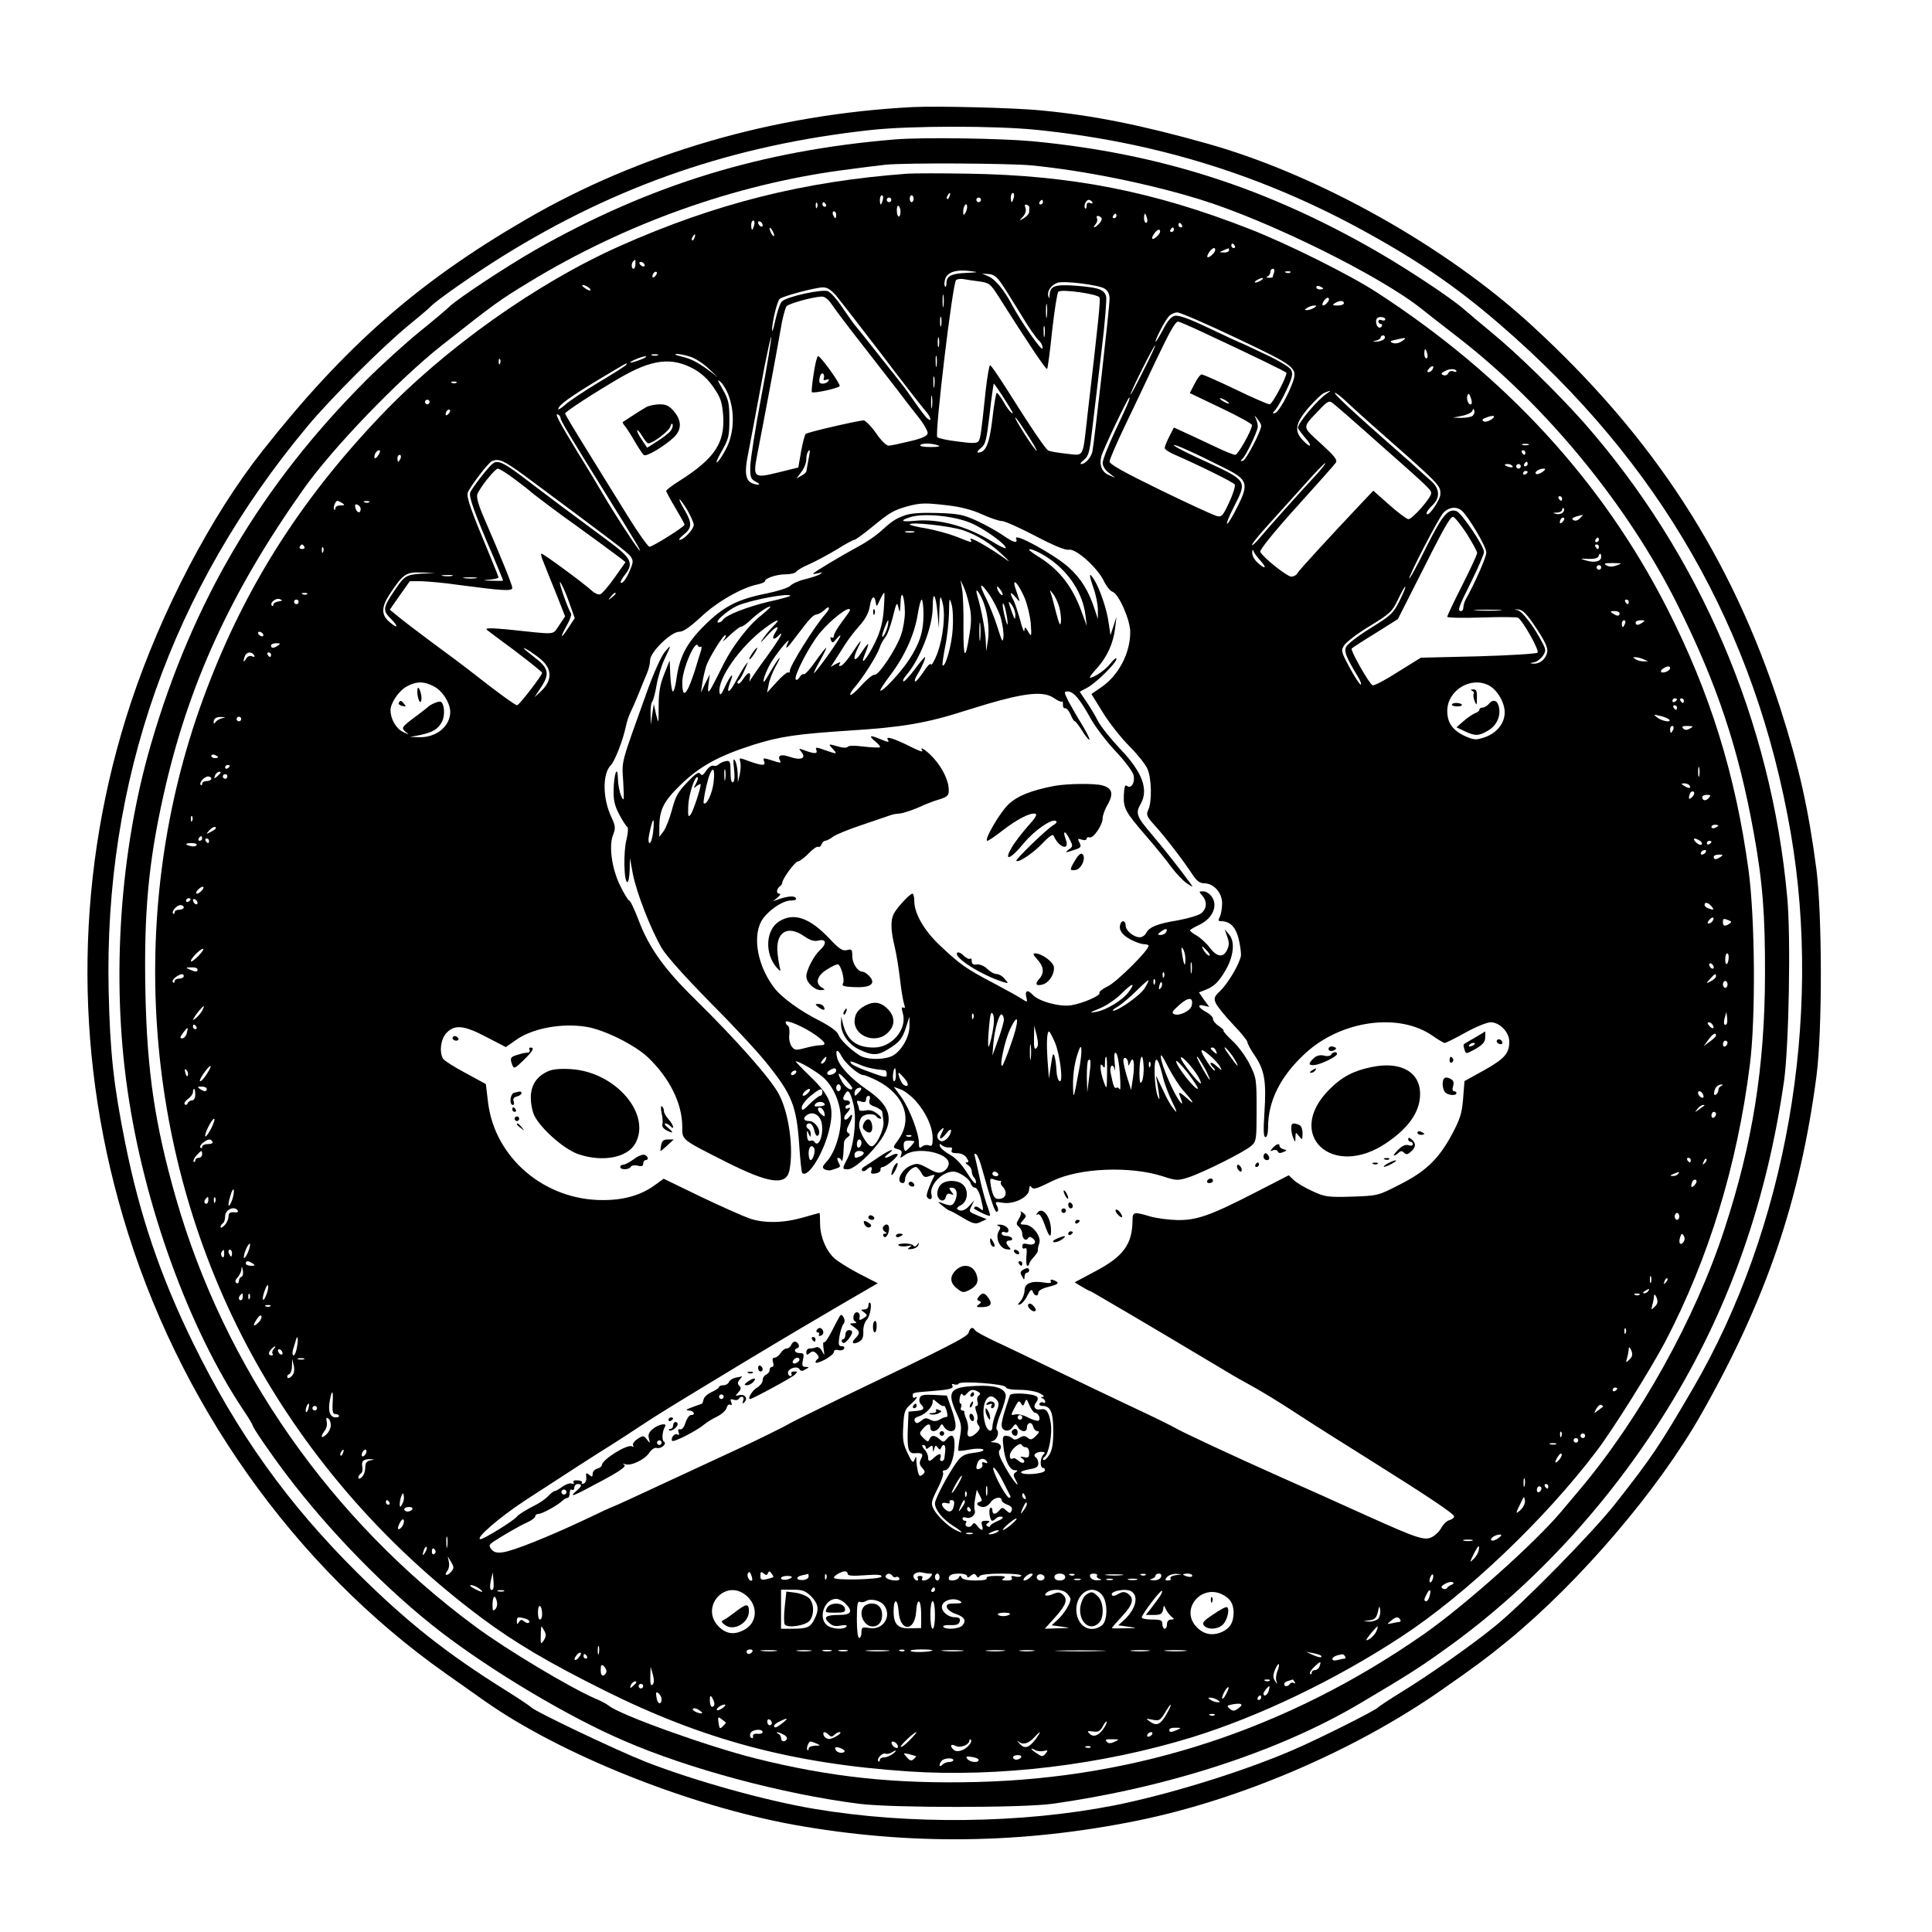 <?xml version="1.0" standalone="no"?>
<!DOCTYPE svg PUBLIC "-//W3C//DTD SVG 20010904//EN"
 "http://www.w3.org/TR/2001/REC-SVG-20010904/DTD/svg10.dtd">
<svg version="1.0" xmlns="http://www.w3.org/2000/svg"
 width="841pt" height="841pt" viewBox="0 0 841 841"
 preserveAspectRatio="xMidYMid meet">
<g transform="translate(0,841) scale(0.1,-0.1)"
fill="#000000" stroke="none">
<path d="M3975 7944 c-606 -31 -1190 -201 -1685 -489 -471 -273 -788 -552
-1147 -1007 -224 -283 -441 -699 -573 -1096 -240 -724 -252 -1500 -35 -2237
236 -806 744 -1524 1407 -1991 54 -38 130 -92 170 -120 332 -233 889 -455
1348 -538 500 -89 989 -83 1492 19 447 91 943 304 1318 565 155 108 203 144
295 219 314 258 653 655 841 986 282 497 430 931 501 1470 26 199 25 700 0
900 -35 266 -76 448 -157 701 -213 659 -552 1182 -1086 1671 -373 342 -928
653 -1409 788 -284 80 -497 123 -720 144 -114 12 -456 20 -560 15z m535 -99
c502 -51 952 -187 1384 -417 259 -139 436 -258 636 -431 696 -601 1112 -1328
1265 -2212 140 -810 -20 -1723 -425 -2418 -147 -252 -179 -300 -338 -502 -99
-126 -407 -440 -527 -536 -101 -82 -282 -209 -399 -281 -56 -34 -103 -66 -107
-70 -8 -12 -262 -139 -369 -185 -222 -96 -544 -195 -780 -242 -403 -79 -891
-85 -1305 -15 -210 35 -522 122 -735 205 -122 48 -489 222 -500 239 -3 3 -49
35 -104 69 -264 165 -433 299 -650 514 -304 302 -523 608 -716 1002 -141 288
-232 555 -295 870 -50 249 -66 391 -72 660 -21 913 274 1751 866 2460 98 118
322 342 436 436 50 41 95 79 100 85 21 24 196 146 312 218 500 311 1008 485
1603 550 171 19 541 19 720 1z"/>
<path d="M3895 7803 c-581 -48 -1068 -198 -1565 -481 -121 -69 -335 -210 -373
-246 -12 -12 -71 -62 -132 -111 -60 -49 -164 -143 -230 -209 -458 -458 -757
-964 -938 -1586 -135 -463 -173 -1016 -102 -1505 72 -502 268 -1041 507 -1397
21 -31 38 -60 38 -63 0 -9 76 -120 144 -210 190 -252 444 -511 674 -688 224
-172 555 -370 797 -474 283 -123 690 -232 1025 -275 142 -18 710 -18 840 0
505 71 991 229 1345 440 204 121 256 154 370 236 386 276 732 655 990 1086
250 417 407 872 481 1385 21 151 30 624 14 797 -69 768 -380 1493 -885 2068
-110 124 -289 300 -399 390 -43 36 -100 83 -125 105 -57 50 -242 172 -375 249
-483 279 -948 428 -1500 481 -141 13 -483 18 -601 8z m596 -113 c232 -23 506
-79 729 -147 300 -92 789 -334 970 -479 8 -7 80 -63 160 -125 379 -294 735
-727 951 -1159 173 -346 267 -629 333 -995 39 -215 50 -358 49 -620 -1 -398
-54 -733 -177 -1107 -127 -390 -370 -825 -630 -1133 -28 -33 -64 -76 -80 -95
-114 -136 -421 -410 -600 -535 -588 -409 -1238 -624 -1942 -642 -359 -9 -639
21 -967 103 -210 53 -588 189 -637 229 -8 7 -36 22 -63 33 -111 49 -382 211
-517 311 -629 464 -1092 1126 -1304 1865 -91 318 -126 549 -133 898 -7 343 13
564 79 858 107 479 292 883 610 1332 126 178 412 475 599 623 234 185 254 199
384 278 418 254 892 423 1360 486 83 11 168 22 190 24 95 9 542 6 636 -3z"/>
<path d="M3950 7654 c-450 -33 -837 -130 -1254 -316 -359 -160 -761 -445
-1041 -740 -358 -376 -601 -765 -772 -1233 -332 -909 -263 -1944 187 -2803
245 -466 595 -873 1028 -1196 144 -107 291 -194 532 -314 433 -216 819 -319
1325 -353 393 -26 841 28 1235 149 293 91 623 249 911 438 281 184 624 510
850 809 72 95 234 354 299 477 188 361 312 765 367 1202 26 202 23 641 -6 851
-56 411 -166 767 -353 1135 -281 553 -704 1014 -1266 1378 -115 75 -390 212
-552 275 -418 164 -776 234 -1225 241 -115 2 -235 2 -265 0z m183 -99 c-3 -9
-8 -14 -10 -11 -3 3 -2 9 2 15 9 16 15 13 8 -4z m280 -5 c-3 -11 -7 -20 -9
-20 -2 0 -4 9 -4 20 0 11 4 20 9 20 5 0 7 -9 4 -20z m-570 -10 c-3 -11 -7 -20
-9 -20 -2 0 -4 9 -4 20 0 11 4 20 9 20 5 0 7 -9 4 -20z m134 5 c0 -8 -4 -15
-9 -15 -4 0 -8 7 -8 15 0 8 4 15 8 15 5 0 9 -7 9 -15z m-97 -5 c0 -5 -4 -10
-10 -10 -5 0 -10 5 -10 10 0 6 5 10 10 10 6 0 10 -4 10 -10z m390 0 c0 -5 -4
-10 -10 -10 -5 0 -10 5 -10 10 0 6 5 10 10 10 6 0 10 -4 10 -10z m270 -10 c0
-5 -5 -10 -11 -10 -5 0 -7 5 -4 10 3 6 8 10 11 10 2 0 4 -4 4 -10z m215 0 c3
-6 -1 -7 -9 -4 -11 4 -16 0 -16 -12 0 -9 -3 -15 -6 -11 -9 8 3 37 15 37 5 0
13 -4 16 -10z m-1198 -22 c-3 -8 -6 -5 -6 6 -1 11 2 17 5 13 3 -3 4 -12 1 -19z
m38 12 c3 -5 1 -10 -4 -10 -6 0 -11 5 -11 10 0 6 2 10 4 10 3 0 8 -4 11 -10z
m325 -30 c0 -31 -15 -30 -16 1 -1 15 3 26 7 23 5 -3 9 -14 9 -24z m290 18 c0
-7 -4 -19 -9 -27 -7 -10 -9 -7 -8 12 2 26 17 39 17 15z m271 -1 c-1 -4 -1 -13
-1 -20 0 -7 -10 -18 -22 -26 -22 -14 -23 -13 -5 6 11 12 15 27 11 38 -5 12 -3
16 5 14 7 -3 12 -8 12 -12z m-841 -32 c0 -8 -2 -15 -4 -15 -2 0 -6 7 -10 15
-3 8 -1 15 4 15 6 0 10 -7 10 -15z m1220 -5 c0 -5 -5 -10 -11 -10 -5 0 -7 5
-4 10 3 6 8 10 11 10 2 0 4 -4 4 -10z m133 -10 c3 -11 1 -20 -4 -20 -5 0 -9 9
-9 20 0 11 2 20 4 20 2 0 6 -9 9 -20z m-198 1 c3 -5 -2 -17 -11 -25 -19 -20
-31 -21 -14 -1 6 8 9 19 5 25 -3 5 -2 10 4 10 5 0 12 -4 16 -9z m-1512 -31
c-3 -11 -7 -20 -9 -20 -2 0 -4 9 -4 20 0 11 4 20 9 20 5 0 7 -9 4 -20z m37 -1
c0 -6 -4 -7 -10 -4 -5 3 -10 11 -10 16 0 6 5 7 10 4 6 -3 10 -11 10 -16z
m1825 1 c3 -5 1 -10 -4 -10 -6 0 -11 5 -11 10 0 6 2 10 4 10 3 0 8 -4 11 -10z
m-1775 -45 c0 -5 -5 -3 -10 5 -5 8 -10 20 -10 25 0 6 5 3 10 -5 5 -8 10 -19
10 -25z m1740 25 c0 -5 -5 -10 -11 -10 -5 0 -7 5 -4 10 3 6 8 10 11 10 2 0 4
-4 4 -10z m-60 -8 c0 -10 -22 -32 -32 -32 -5 0 -3 9 4 20 13 20 28 27 28 12z
m-2027 -27 c-3 -9 -8 -14 -10 -11 -3 3 -2 9 2 15 9 16 15 13 8 -4z m2352 -35
c3 -5 1 -10 -4 -10 -6 0 -11 5 -11 10 0 6 2 10 4 10 3 0 8 -4 11 -10z m-85
-18 c0 -10 -22 -32 -32 -32 -5 0 -3 9 4 20 13 20 28 27 28 12z m60 -2 c0 -5
-10 -10 -22 -9 -22 0 -22 1 -3 9 11 5 21 9 23 9 1 1 2 -3 2 -9z m-2584 -60 c0
-11 -4 -20 -8 -20 -10 0 -11 24 -1 33 9 9 9 10 9 -13z m39 0 c3 -5 2 -10 -4
-10 -5 0 -13 5 -16 10 -3 6 -2 10 4 10 5 0 13 -4 16 -10z m1400 -38 c-65 -3
-85 -14 -85 -45 0 -11 -3 -18 -6 -14 -4 3 -4 17 0 31 8 31 48 44 109 36 39 -5
38 -5 -18 -8z m1341 2 c-3 -9 -6 -18 -6 -20 0 -2 -8 -4 -17 -3 -11 0 -13 3 -5
6 6 2 12 11 12 19 0 8 5 14 11 14 6 0 8 -7 5 -16z m-2694 -16 c-7 -7 -12 -8
-12 -2 0 14 12 26 19 19 2 -3 -1 -11 -7 -17z m2765 16 c-3 -3 -12 -4 -19 -1
-8 3 -5 6 6 6 11 1 17 -2 13 -5z m-1257 -49 c15 -22 53 -83 85 -135 31 -52 66
-103 77 -112 11 -10 18 -25 16 -35 -3 -14 -92 114 -134 192 -31 60 -72 109
-99 121 l-30 13 29 -2 c21 -1 35 -12 56 -42z m-98 10 c44 -6 49 -10 83 -63
129 -204 208 -322 213 -318 3 3 13 78 22 167 10 88 22 165 27 169 12 13 174
-10 179 -25 5 -11 -4 -99 -52 -510 -22 -195 -13 -178 -92 -170 -37 4 -72 10
-79 14 -13 7 -82 110 -185 274 -34 53 -64 97 -68 97 -4 0 -12 -48 -19 -107
-20 -192 -23 -210 -31 -223 -6 -10 -25 -11 -90 -2 -45 5 -85 14 -90 19 -12 13
67 675 82 684 7 5 22 6 33 4 11 -2 41 -7 67 -10z m1228 5 c-8 -5 -19 -10 -25
-10 -5 0 -3 5 5 10 8 5 20 10 25 10 6 0 3 -5 -5 -10z m-682 -36 c15 -10 22
-24 22 -46 0 -34 -67 -627 -75 -665 -6 -25 -31 -53 -48 -53 -7 0 -2 8 11 18
21 16 25 33 37 138 8 65 26 217 40 337 15 120 23 226 20 237 -9 30 -32 38
-128 46 -94 7 -116 0 -118 -40 -1 -17 -2 -18 -6 -3 -5 21 13 46 40 56 27 10
178 -9 205 -25z m-2248 6 c8 -5 12 -11 10 -14 -3 -2 -14 2 -24 10 -22 15 -10
19 14 4z m3200 -6 c0 -2 -7 -4 -15 -4 -8 0 -15 4 -15 10 0 5 7 7 15 4 8 -4 15
-8 15 -10z m-2120 -31 c17 -21 106 -135 196 -253 89 -118 175 -228 189 -244
27 -30 35 -57 11 -37 -7 6 -32 39 -55 72 -23 33 -46 66 -52 72 -5 7 -50 64
-100 127 -50 63 -98 124 -108 135 -9 11 -34 47 -56 79 -21 32 -48 62 -60 68
-25 11 -180 -23 -201 -44 -8 -7 -20 -43 -28 -78 -8 -36 -14 -58 -15 -49 -2 30
22 129 33 138 14 12 152 49 187 50 19 1 36 -10 59 -36z m467 -45 c-2 -13 -4
-3 -4 22 0 25 2 35 4 23 2 -13 2 -33 0 -45z m-485 5 c14 -21 70 -95 124 -164
54 -69 124 -159 154 -198 30 -40 74 -97 98 -127 24 -30 42 -62 40 -71 -2 -11
-26 -22 -78 -34 -41 -10 -83 -19 -92 -19 -10 0 -34 24 -55 55 -21 30 -45 54
-53 55 -22 0 -244 -51 -253 -59 -4 -4 -13 -38 -20 -77 l-12 -69 -85 -21 c-109
-27 -113 -24 -94 76 30 153 85 448 101 540 8 52 21 100 27 107 11 12 112 40
152 42 14 1 30 -12 46 -36z m2157 11 c-17 -21 -31 -17 -17 5 7 11 16 17 20 14
5 -2 4 -11 -3 -19z m-1222 -61 c-2 -16 -4 -5 -4 22 0 28 2 40 4 28 2 -13 2
-35 0 -50z m1293 57 c0 -5 -12 -10 -27 -10 -22 0 -25 2 -13 10 20 13 40 13 40
0z m-130 -20 c-8 -5 -22 -10 -30 -10 -13 0 -13 1 0 10 8 5 22 10 30 10 13 0
13 -1 0 -10z m-337 -132 c255 -121 266 -129 245 -190 -20 -57 -62 -132 -78
-136 -12 -4 -12 -1 2 14 9 11 31 49 48 86 26 55 29 71 20 88 -6 12 -56 42
-117 70 -58 28 -106 50 -108 50 -1 0 -60 27 -131 61 -88 42 -135 59 -151 54
-15 -3 -33 -25 -52 -63 -17 -31 -30 -53 -31 -49 0 12 40 90 58 110 8 9 25 17
37 17 12 0 128 -50 258 -112z m-1286 55 c-3 -10 -5 -2 -5 17 0 19 2 27 5 18 2
-10 2 -26 0 -35z m1933 27 c0 -5 -7 -7 -15 -4 -8 4 -15 1 -15 -5 0 -6 5 -11
11 -11 5 0 7 -5 4 -10 -9 -15 -25 -2 -25 21 0 12 7 19 20 19 11 0 20 -4 20
-10z m-797 -55 c225 -105 367 -174 367 -178 0 -21 -62 -137 -73 -137 -8 0 -75
29 -149 65 -75 36 -141 65 -147 65 -6 0 -20 -18 -31 -41 l-21 -40 136 -65 c74
-35 135 -69 135 -74 0 -22 -61 -130 -73 -130 -6 0 -37 12 -67 26 -30 14 -88
41 -128 60 l-72 33 -20 -39 c-11 -22 -20 -44 -20 -50 0 -6 19 -19 43 -29 114
-50 255 -120 262 -130 3 -7 -7 -41 -24 -77 -28 -60 -33 -66 -55 -60 -13 3
-124 54 -245 113 -156 76 -221 112 -221 124 0 9 31 81 69 160 38 79 97 203
130 274 67 140 87 175 100 175 4 0 51 -20 104 -45z m-686 -17 c-2 -13 -4 -5
-4 17 -1 22 1 32 4 23 2 -10 2 -28 0 -40z m-1233 -264 c-26 -137 -47 -274 -48
-303 -1 -49 2 -56 24 -68 26 -13 15 -18 -15 -7 -29 11 -35 47 -20 120 15 77
30 158 71 378 16 82 30 144 31 139 2 -6 -17 -122 -43 -259z m773 219 c-3 -10
-5 -2 -5 17 0 19 2 27 5 18 2 -10 2 -26 0 -35z m1941 35 c-3 -7 -18 -14 -34
-15 -20 -1 -22 0 -6 4 12 2 22 9 22 14 0 5 5 9 11 9 6 0 9 -6 7 -12z m75 -13
c-13 -9 -29 -12 -40 -8 -15 6 -13 9 12 14 48 11 51 10 28 -6z m-1127 -131
c-30 -60 -55 -106 -55 -102 -1 11 103 218 107 214 2 -2 -22 -53 -52 -112z
m1237 76 c3 -11 1 -20 -4 -20 -5 0 -9 9 -9 20 0 11 2 20 4 20 2 0 6 -9 9 -20z
m-3350 -7 c-7 -2 -19 -2 -25 0 -7 3 -2 5 12 5 14 0 19 -2 13 -5z m139 -5 c22
-6 58 -29 81 -51 l42 -39 -40 30 c-53 38 -76 50 -122 61 -21 5 -30 9 -19 10
10 1 36 -4 58 -11z m1075 -40 c-2 -13 -4 -5 -4 17 -1 22 1 32 4 23 2 -10 2
-28 0 -40z m-1287 27 c-46 -18 -64 -17 -25 0 17 8 37 14 45 14 8 0 -1 -7 -20
-14z m-613 -17 c-3 -8 -6 -5 -6 6 -1 11 2 17 5 13 3 -3 4 -12 1 -19z m843 -24
c33 -18 62 -45 86 -80 31 -45 37 -63 42 -123 8 -119 -37 -187 -190 -284 -32
-20 -58 -40 -58 -44 0 -4 18 -37 40 -74 22 -37 40 -70 40 -73 0 -9 -139 -96
-153 -96 -6 0 -49 60 -94 133 -45 73 -125 201 -177 286 -53 85 -96 157 -96
161 0 8 130 92 238 155 140 81 225 92 322 39z m-294 18 c-2 -4 -57 -39 -121
-77 -64 -39 -129 -82 -145 -97 -17 -15 -30 -23 -30 -19 0 16 49 52 170 125
132 79 134 81 126 68z m3509 -21 c-3 -6 -11 -11 -17 -11 -6 0 -6 6 2 15 14 17
26 13 15 -4z m105 -8 c0 -3 -7 -2 -15 1 -9 3 -18 -1 -21 -9 -3 -7 -12 -11 -21
-8 -12 5 -11 9 8 18 21 12 49 10 49 -2z m-2273 -65 c-2 -13 -4 -5 -4 17 -1 22
1 32 4 23 2 -10 2 -28 0 -40z m-893 -46 c24 -70 21 -153 -9 -217 -14 -29 -33
-59 -42 -66 -9 -8 -1 13 18 46 31 54 34 67 34 140 0 70 -4 86 -29 130 -24 41
-25 47 -8 31 11 -10 28 -39 36 -64z m-1187 62 c-3 -3 -12 -4 -19 -1 -8 3 -5 6
6 6 11 1 17 -2 13 -5z m2376 -56 c51 -80 51 -82 39 -74 -6 4 -21 24 -33 46
-13 22 -26 40 -30 40 -3 0 -12 -50 -19 -112 -13 -111 -29 -148 -62 -148 -7 0
-2 9 11 19 21 16 25 32 39 149 8 73 17 132 18 132 2 0 18 -24 37 -52z m1413 9
c-38 -24 -126 -128 -126 -149 0 -4 14 -23 31 -43 35 -39 25 -49 -11 -10 -37
39 -31 74 26 140 27 31 58 61 69 65 28 12 33 11 11 -3z m-1719 -59 c-2 -13 -4
-3 -4 22 0 25 2 35 4 23 2 -13 2 -33 0 -45z m1797 30 c19 -18 65 -60 102 -93
319 -281 314 -276 314 -316 0 -27 -59 -109 -60 -83 0 6 11 21 25 34 35 33 33
73 -6 107 -18 16 -39 35 -48 43 -9 9 -54 49 -101 90 -185 162 -279 250 -269
250 5 0 25 -15 43 -32z m551 -17 c-10 -9 -24 21 -17 37 4 12 7 10 14 -8 5 -13
6 -25 3 -29z m-1492 12 c-3 -10 -30 -69 -60 -132 -29 -62 -53 -123 -53 -136 0
-14 11 -32 28 -44 l27 -21 -28 12 c-30 12 -43 44 -33 81 6 26 116 257 122 257
2 0 1 -8 -3 -17z m437 -9 c0 -2 -9 0 -20 6 -11 6 -20 13 -20 16 0 2 9 0 20 -6
11 -6 20 -13 20 -16z m-3480 6 c0 -5 -4 -10 -10 -10 -5 0 -10 5 -10 10 0 6 5
10 10 10 6 0 10 -4 10 -10z m4115 -165 c238 -210 245 -217 245 -232 0 -20 -82
-113 -99 -113 -7 0 -45 28 -83 62 l-70 62 -52 -55 c-136 -144 -272 -292 -279
-305 -4 -8 -16 -14 -26 -14 -19 0 -125 85 -135 108 -3 8 60 87 157 194 89 99
167 186 172 194 8 12 -7 30 -65 83 -84 77 -84 66 -6 148 33 35 42 40 55 30 9
-6 93 -79 186 -162z m-4033 113 c-7 -7 -12 -8 -12 -2 0 14 12 26 19 19 2 -3
-1 -11 -7 -17z m4457 -9 c-8 -5 -30 -8 -49 -8 l-35 1 40 8 c21 4 41 14 44 21
4 12 5 12 9 0 2 -7 -2 -17 -9 -22z m-3969 -9 c0 -10 45 -85 185 -310 150 -241
177 -287 154 -260 -23 29 -109 161 -153 237 -17 29 -67 113 -112 185 -81 133
-103 174 -84 163 6 -3 10 -10 10 -15z m2044 -90 c26 -41 36 -63 24 -48 -29 34
-106 159 -85 138 8 -8 35 -49 61 -90z m1006 56 c0 -22 -64 -145 -78 -151 -14
-5 -14 -4 0 12 16 19 58 107 63 133 1 8 -2 24 -7 35 -9 20 -9 20 6 1 9 -11 16
-24 16 -30z m1002 28 c-12 -8 -27 -12 -34 -8 -8 5 -6 10 8 15 35 14 50 10 26
-7z m-2408 -113 c12 -4 0 -7 -32 -7 -28 0 -49 3 -46 8 6 10 52 9 78 -1z m1250
-100 c97 -49 103 -67 53 -166 -20 -41 -41 -75 -45 -75 -5 0 9 35 32 79 55 108
54 109 -123 191 -78 35 -141 67 -141 72 0 7 83 -30 224 -101z m1319 102 c-7
-2 -19 -2 -25 0 -7 3 -2 5 12 5 14 0 19 -2 13 -5z m-5005 -43 c-14 -22 -24
-19 -15 5 4 8 11 15 17 15 6 0 6 -7 -2 -20z m1871 -22 c-4 -24 -8 -46 -9 -50
0 -4 -10 -13 -22 -19 l-21 -12 21 28 c12 15 22 40 22 55 0 22 7 40 15 40 1 0
-1 -19 -6 -42z m3121 32 c0 -5 -2 -10 -4 -10 -3 0 -8 5 -11 10 -3 6 -1 10 4
10 6 0 11 -4 11 -10z m-4896 -25 c-4 -8 -8 -15 -10 -15 -2 0 -4 7 -4 15 0 8 4
15 10 15 5 0 7 -7 4 -15z m535 -72 c385 -286 453 -337 466 -355 12 -18 12 -25
-1 -56 -16 -40 -34 -65 -42 -58 -2 3 5 17 17 32 42 53 31 74 -79 155 -55 41
-144 107 -198 147 -53 40 -133 100 -176 133 -77 57 -100 67 -121 51 -18 -13
-91 -107 -98 -126 -7 -18 18 -88 103 -285 22 -52 40 -96 40 -98 0 -2 -21 -2
-47 -1 -44 1 -45 2 -10 5 20 2 37 6 37 9 0 3 -16 44 -36 92 -83 198 -104 257
-98 277 9 25 90 132 106 138 30 12 50 3 137 -60z m3445 -6 c-81 -87 -202 -223
-239 -267 -19 -23 -35 -37 -35 -32 0 6 33 46 73 90 39 43 110 122 157 174 47
53 87 94 89 92 2 -2 -18 -28 -45 -57z m926 53 c0 -5 -5 -10 -11 -10 -5 0 -7 5
-4 10 3 6 8 10 11 10 2 0 4 -4 4 -10z m-66 -9 c4 -5 -3 -7 -14 -4 -23 6 -26
13 -6 13 8 0 17 -4 20 -9z m36 -1 c0 -5 -4 -10 -10 -10 -5 0 -10 5 -10 10 0 6
5 10 10 10 6 0 10 -4 10 -10z m-4378 -57 c35 -26 65 -50 68 -53 5 -6 146 -112
187 -140 35 -25 176 -128 202 -148 l24 -19 -48 -68 c-26 -37 -54 -69 -62 -72
-8 -3 -24 4 -36 15 -33 31 -211 162 -220 162 -4 0 0 -17 9 -37 8 -21 33 -83
55 -137 l39 -99 -26 -39 c-31 -44 -4 -41 -224 -18 -76 7 -102 7 -89 -3 2 -2
57 -43 122 -91 64 -49 117 -91 117 -95 -1 -12 -100 -141 -109 -141 -8 0 -83
54 -196 143 -33 26 -112 85 -175 131 -63 47 -130 98 -149 114 l-34 28 43 62
44 62 50 0 c28 -1 101 -7 161 -16 196 -26 235 -28 235 -13 0 13 -47 129 -124
307 -23 53 -33 89 -28 101 12 30 76 110 89 111 7 0 41 -21 75 -47z m4473 33
c-11 -8 -24 -12 -28 -9 -11 7 12 23 32 23 11 0 9 -4 -4 -14z m-65 0 c0 -3 -4
-8 -10 -11 -5 -3 -10 -1 -10 4 0 6 5 11 10 11 6 0 10 -2 10 -4z m150 -116 c0
-5 -2 -10 -4 -10 -3 0 -8 5 -11 10 -3 6 -1 10 4 10 6 0 11 -4 11 -10z m-3806
-54 c14 -25 26 -52 26 -61 0 -18 -43 -65 -61 -65 -6 0 0 9 14 20 40 31 41 52
7 110 -17 28 -26 49 -21 46 5 -3 21 -26 35 -50z m-1504 34 c12 -8 11 -10 -7
-10 -13 0 -23 -5 -23 -12 0 -6 -2 -9 -5 -6 -7 6 5 38 14 38 3 0 13 -5 21 -10z
m117 4 c-3 -3 -12 -4 -19 -1 -8 3 -5 6 6 6 11 1 17 -2 13 -5z m-37 -30 c0 -21
-17 -17 -23 5 -3 14 -1 18 9 14 8 -3 14 -11 14 -19z m2557 16 c52 -6 104 -19
146 -38 35 -16 75 -30 88 -30 13 0 79 -30 146 -65 82 -43 131 -63 146 -60 31
6 125 -79 152 -136 11 -23 28 -44 38 -47 27 -9 77 -123 77 -175 0 -93 -51
-190 -128 -242 l-41 -28 50 -81 c28 -45 79 -110 115 -146 35 -35 71 -80 79
-99 18 -42 20 -142 4 -177 -11 -23 -8 -30 32 -74 46 -51 123 -152 162 -212 17
-25 30 -35 49 -35 41 0 78 -41 78 -87 0 -22 -5 -48 -10 -59 -8 -15 -7 -19 4
-19 39 0 63 -22 77 -73 7 -29 12 -63 11 -76 -4 -33 -56 -122 -91 -155 -26 -25
-28 -31 -18 -54 7 -14 40 -55 74 -91 35 -36 63 -71 63 -77 0 -7 15 -35 34 -62
41 -62 49 -111 40 -247 -5 -76 -4 -105 5 -105 6 0 11 18 11 43 0 115 54 222
161 321 157 145 410 180 557 76 23 -16 46 -30 51 -30 5 0 45 20 90 45 45 25
94 45 110 45 39 0 81 -43 81 -84 0 -52 -21 -75 -110 -125 l-85 -47 -6 -76 c-5
-64 -13 -89 -48 -155 -58 -108 -115 -163 -229 -220 -93 -48 -95 -48 -207 -52
-106 -3 -118 -1 -172 24 -32 14 -68 36 -81 48 l-22 21 -138 -71 c-202 -104
-261 -125 -346 -124 -39 1 -93 8 -120 16 -70 21 -76 20 -76 -17 -1 -105 -40
-158 -164 -223 l-88 -47 31 -19 c17 -10 33 -19 36 -19 2 0 37 -20 77 -44 40
-23 152 -89 248 -146 96 -57 202 -120 235 -140 33 -20 85 -51 115 -67 72 -39
144 -83 260 -159 52 -34 176 -112 275 -174 265 -166 375 -240 375 -251 0 -6
-9 -13 -20 -16 -12 -3 -27 -18 -35 -32 -7 -15 -25 -33 -40 -41 -33 -18 -62 -8
-285 92 -199 90 -210 95 -370 166 -205 91 -442 202 -466 217 -11 7 -92 47
-180 88 -87 41 -240 114 -339 162 -99 48 -217 105 -261 125 -45 21 -85 43 -89
49 -10 17 -22 13 -28 -9 -5 -19 -67 -51 -557 -286 -107 -52 -206 -101 -220
-109 -27 -16 -156 -80 -255 -125 -95 -44 -336 -156 -431 -200 -47 -22 -88 -40
-89 -40 -2 0 -57 -25 -121 -56 -157 -74 -310 -135 -354 -141 -26 -4 -40 0 -50
12 -13 16 -12 20 8 34 36 24 113 69 149 85 18 8 33 20 33 25 0 6 6 11 14 11
16 0 83 37 104 57 7 7 18 13 23 13 5 0 9 9 9 21 0 11 4 17 10 14 5 -3 10 1 10
9 0 9 7 16 15 16 21 0 19 -9 -7 -31 -35 -31 -12 -22 108 43 81 43 111 64 102
71 -9 6 -7 7 5 3 25 -8 85 21 104 51 10 14 23 23 32 20 20 -5 46 19 31 28 -10
6 -7 46 5 65 11 18 -29 10 -53 -10 -17 -14 -22 -26 -17 -42 6 -22 5 -22 -9 -4
-14 18 -17 18 -41 2 -14 -9 -23 -22 -19 -28 4 -7 3 -8 -4 -4 -20 12 -132 -58
-132 -82 0 -5 -9 -12 -20 -15 -11 -3 -20 -13 -20 -22 0 -14 -3 -15 -15 -5 -13
11 -15 9 -13 -10 2 -13 -3 -25 -11 -28 -8 -2 -11 -1 -8 4 3 5 -6 10 -19 10
-15 1 -21 -2 -17 -9 4 -6 0 -8 -8 -5 -9 3 -26 -3 -40 -13 -13 -10 -28 -19 -33
-19 -5 0 -18 -10 -30 -23 -12 -12 -37 -30 -56 -39 -42 -21 -73 -41 -80 -50
-14 -18 -144 -98 -158 -98 -27 1 81 94 193 168 178 116 319 207 368 237 27 17
83 53 125 81 89 59 125 81 482 297 146 88 332 198 413 245 l148 86 -82 42
c-44 23 -92 53 -106 66 -37 33 -63 96 -63 151 0 26 -1 47 -3 47 -1 0 -34 -9
-72 -20 -84 -24 -167 -26 -232 -4 -26 9 -121 51 -211 94 l-163 79 -40 -29
c-60 -43 -132 -64 -224 -64 -253 -1 -469 182 -500 422 l-10 83 -88 48 c-49 26
-93 54 -98 62 -18 29 -10 89 16 114 35 36 76 32 174 -20 l83 -43 40 28 c73 54
203 78 312 60 78 -13 210 -79 267 -133 94 -90 149 -201 149 -301 0 -59 -7 -54
191 -154 186 -94 260 -104 275 -39 20 93 -1 252 -46 335 -35 67 -188 239 -364
412 -134 131 -202 226 -247 347 -18 46 -35 83 -40 83 -4 0 -22 29 -39 64 -37
75 -51 176 -30 225 10 26 9 36 -8 73 -39 81 -40 190 -3 227 18 18 54 112 66
171 4 19 13 46 20 60 7 14 23 50 35 80 12 30 28 70 36 88 8 18 14 44 14 58 0
35 91 124 127 124 18 0 46 20 94 64 68 65 180 129 247 142 18 4 32 10 32 14 0
13 51 30 90 30 21 0 42 5 46 11 3 6 30 22 59 34 29 13 82 42 119 64 36 23 70
41 75 41 5 0 39 25 76 55 79 65 95 74 155 91 57 15 76 16 177 4z m2235 -22
c28 -23 108 -157 108 -183 0 -20 -47 -128 -91 -207 -5 -10 -9 -25 -9 -33 0 -8
-4 -15 -10 -15 -17 0 -12 15 45 129 30 61 55 119 55 128 0 26 -98 171 -120
178 -37 12 -60 -16 -131 -156 -38 -78 -72 -139 -74 -137 -6 6 126 261 148 286
23 24 55 29 79 10z m441 -9 c-6 -6 -19 -9 -29 -6 -16 4 -15 5 4 6 12 0 22 6
22 13 0 6 3 8 7 5 4 -4 2 -12 -4 -18z m75 -25 c-10 -10 -21 -13 -29 -8 -12 7
0 14 41 23 2 1 -3 -6 -12 -15z m-494 -66 c25 -40 46 -78 46 -85 0 -7 -29 -70
-65 -141 -36 -71 -65 -132 -65 -137 0 -4 67 -6 149 -3 83 3 154 2 159 -1 22
-14 94 -143 85 -152 -5 -5 -121 -12 -259 -16 l-249 -6 -100 -62 c-54 -35 -104
-61 -110 -58 -15 6 -98 153 -91 160 4 4 50 34 104 67 l97 61 81 160 c120 239
146 285 159 285 7 0 33 -33 59 -72z m418 50 c-7 -7 -12 -8 -12 -2 0 14 12 26
19 19 2 -3 -1 -11 -7 -17z m158 -78 c0 -5 -5 -10 -11 -10 -5 0 -7 5 -4 10 3 6
8 10 11 10 2 0 4 -4 4 -10z m-5635 -30 c3 -5 -1 -10 -10 -10 -9 0 -13 5 -10
10 3 6 8 10 10 10 2 0 7 -4 10 -10z m5635 0 c0 -5 -2 -10 -4 -10 -3 0 -8 5
-11 10 -3 6 -1 10 4 10 6 0 11 -4 11 -10z m-5553 -22 c-3 -8 -6 -5 -6 6 -1 11
2 17 5 13 3 -3 4 -12 1 -19z m4081 -40 c30 -33 19 -38 -15 -6 -13 12 -23 31
-22 42 0 15 2 16 6 6 3 -8 17 -27 31 -42z m1482 18 c0 -20 -29 -27 -65 -16
-29 9 -29 9 9 7 24 -1 41 3 44 11 5 16 12 15 12 -2z m68 -37 c-18 -7 -33 -7
-45 0 -14 8 -9 10 27 10 42 -1 43 -1 18 -10z m-68 -9 c0 -5 -4 -10 -10 -10 -5
0 -10 5 -10 10 0 6 5 10 10 10 6 0 10 -4 10 -10z m-5135 -27 c-67 -5 -74 -9
-116 -71 -52 -77 -54 -89 -19 -124 37 -37 33 -48 -5 -15 -36 30 -35 65 1 120
59 89 71 97 138 95 l61 -2 -60 -3z m133 -10 c-10 -2 -28 -2 -40 0 -13 2 -5 4
17 4 22 1 32 -1 23 -4z m105 -10 c-13 -2 -35 -2 -50 0 -16 2 -5 4 22 4 28 0
40 -2 28 -4z m402 -98 l27 -76 -26 -39 c-35 -54 -41 -51 -10 5 14 24 23 49 20
54 -15 23 -56 142 -48 137 5 -3 22 -39 37 -81z m3617 -1 c-27 -54 -38 -64
-127 -119 -55 -34 -101 -70 -106 -82 -8 -22 2 -45 50 -125 13 -21 19 -38 14
-38 -4 0 -26 33 -48 74 -38 71 -38 74 -23 98 10 14 59 52 111 83 88 54 97 62
123 116 15 32 29 57 31 55 3 -2 -9 -30 -25 -62z m-4755 30 c-3 -3 -12 -4 -19
-1 -8 3 -5 6 6 6 11 1 17 -2 13 -5z m1343 2 c0 -2 -8 -10 -17 -17 -16 -13 -17
-12 -4 4 13 16 21 21 21 13z m-1467 -34 c-13 -2 -23 -8 -23 -14 0 -6 -3 -8 -6
-5 -12 12 17 36 34 29 14 -6 13 -7 -5 -10z m87 -2 c0 -5 -4 -10 -10 -10 -5 0
-10 5 -10 10 0 6 5 10 10 10 6 0 10 -4 10 -10z m5790 0 c0 -5 -2 -10 -4 -10
-3 0 -8 5 -11 10 -3 6 -1 10 4 10 6 0 11 -4 11 -10z m-562 -37 c-26 -2 -71 -2
-100 0 -29 2 -8 3 47 3 55 0 79 -1 53 -3z m160 -78 c40 -61 51 -86 47 -105 -7
-30 -32 -50 -59 -49 -19 2 -19 2 2 6 12 2 29 15 38 28 14 21 14 27 -2 57 -36
70 -87 137 -108 142 -17 3 -16 4 4 3 19 -2 37 -20 78 -82z m362 65 c0 -13 -11
-13 -30 0 -12 8 -11 10 8 10 12 0 22 -4 22 -10z m24 -45 c-4 -8 -8 -15 -10
-15 -2 0 -4 7 -4 15 0 8 4 15 10 15 5 0 7 -7 4 -15z m76 5 c-19 -13 -30 -13
-30 0 0 6 10 10 23 10 18 0 19 -2 7 -10z m-6005 -50 c3 -5 2 -10 -4 -10 -5 0
-13 5 -16 10 -3 6 -2 10 4 10 5 0 13 -4 16 -10z m65 -50 c-19 -13 -30 -13 -30
0 0 6 10 10 23 10 18 0 19 -2 7 -10z m1149 -64 c46 -42 44 -91 -6 -137 l-26
-24 26 40 c41 60 36 86 -23 131 -27 21 -50 40 -50 42 0 6 52 -28 79 -52z
m-1253 22 c5 -8 2 -9 -9 -5 -10 4 -20 0 -26 -11 -12 -19 -14 -12 -5 12 7 19
30 21 40 4z m74 2 c0 -5 -2 -10 -4 -10 -3 0 -8 5 -11 10 -3 6 -1 10 4 10 6 0
11 -4 11 -10z m5975 -20 l20 -9 -20 0 c-11 0 -27 4 -35 9 -13 9 -13 10 0 9 8
0 24 -4 35 -9z m115 -39 c0 -11 -31 -24 -39 -16 -3 3 1 10 9 15 19 12 30 12
30 1z m-5381 -79 c37 -19 71 -72 71 -112 -1 -62 -61 -111 -135 -109 l-40 1 42
8 c57 12 80 26 97 58 14 27 11 78 -5 87 -7 5 -46 -11 -59 -25 -3 -3 -23 -18
-45 -35 -67 -49 -70 -54 -49 -71 17 -13 15 -13 -12 0 -30 15 -54 56 -54 95 0
31 37 85 71 103 42 23 75 23 118 0z m4591 5 c37 -19 70 -74 70 -118 0 -48 -35
-91 -89 -109 -36 -12 -45 -11 -82 5 -55 25 -79 58 -79 110 0 89 101 152 180
112z m820 -61 c0 -3 -4 -8 -10 -11 -5 -3 -10 -1 -10 4 0 6 5 11 10 11 6 0 10
-2 10 -4z m30 -6 c0 -5 -2 -10 -4 -10 -3 0 -8 5 -11 10 -3 6 -1 10 4 10 6 0
11 -4 11 -10z m-30 -30 c0 -5 -2 -10 -4 -10 -3 0 -8 5 -11 10 -3 6 -1 10 4 10
6 0 11 -4 11 -10z m-35 -51 c16 -16 -29 -9 -50 7 -19 15 -19 15 10 8 17 -3 34
-11 40 -15z m-6300 4 c-11 -3 -23 -10 -27 -17 -5 -7 -8 -7 -8 0 0 16 11 24 34
23 20 -1 20 -1 1 -6z m85 -3 c0 -5 -4 -10 -10 -10 -5 0 -10 5 -10 10 0 6 5 10
10 10 6 0 10 -4 10 -10z m6234 -45 c-4 -8 -8 -15 -10 -15 -2 0 -4 7 -4 15 0 8
4 15 10 15 5 0 7 -7 4 -15z m73 4 c-14 -8 -22 -8 -30 0 -8 8 -3 11 19 11 25
-1 27 -2 11 -11z m-6407 -125 c0 -2 -7 -4 -15 -4 -8 0 -15 4 -15 10 0 5 7 7
15 4 8 -4 15 -8 15 -10z m50 -38 c0 -3 -4 -8 -10 -11 -5 -3 -10 -1 -10 4 0 6
5 11 10 11 6 0 10 -2 10 -4z m6397 -43 c-3 -10 -5 -2 -5 17 0 19 2 27 5 18 2
-10 2 -26 0 -35z m-6437 13 c0 -2 -7 -9 -15 -16 -13 -11 -14 -10 -9 4 5 14 24
23 24 12z m30 -16 c0 -5 -4 -10 -10 -10 -5 0 -10 5 -10 10 0 6 5 10 10 10 6 0
10 -4 10 -10z m-70 -10 c0 -5 -9 -10 -20 -10 -11 0 -20 -5 -20 -12 0 -6 -3 -8
-6 -5 -9 9 15 37 32 37 8 0 14 -4 14 -10z m6435 -30 c8 -13 -5 -13 -25 0 -13
8 -13 10 2 10 9 0 20 -4 23 -10z m14 -46 c-15 -18 -22 -13 -13 10 3 9 10 13
16 10 5 -3 4 -12 -3 -20z m69 -8 c-13 -14 -28 -12 -28 5 0 5 9 9 20 9 17 0 19
-2 8 -14z m-6601 -98 c-3 -8 -6 -5 -6 6 -1 11 2 17 5 13 3 -3 4 -12 1 -19z
m6643 -22 c0 -2 -7 -6 -15 -10 -8 -3 -15 -1 -15 4 0 6 7 10 15 10 8 0 15 -2
15 -4z m-6540 -11 c0 -2 -10 -10 -22 -16 -21 -11 -22 -11 -9 4 13 16 31 23 31
12z m-60 -45 c0 -5 -5 -10 -11 -10 -5 0 -7 5 -4 10 3 6 8 10 11 10 2 0 4 -4 4
-10z m30 -10 c0 -5 -2 -10 -4 -10 -3 0 -8 5 -11 10 -3 6 -1 10 4 10 6 0 11 -4
11 -10z m6490 0 c8 -5 11 -12 7 -16 -4 -4 -15 0 -24 9 -18 18 -8 23 17 7z m50
-4 c0 -3 -4 -8 -10 -11 -5 -3 -10 -1 -10 4 0 6 5 11 10 11 6 0 10 -2 10 -4z
m-6594 -15 c-3 -5 -15 -7 -26 -4 -28 7 -25 13 6 13 14 0 23 -4 20 -9z m6569
-31 c-3 -5 -11 -10 -16 -10 -6 0 -7 5 -4 10 3 6 11 10 16 10 6 0 7 -4 4 -10z
m65 -20 c-19 -13 -30 -13 -30 0 0 6 10 10 23 10 18 0 19 -2 7 -10z m-6610
-145 c-7 -8 -17 -15 -22 -15 -6 0 -5 7 2 15 7 8 17 15 22 15 6 0 5 -7 -2 -15z
m-50 -39 c0 -3 -4 -8 -10 -11 -5 -3 -10 -1 -10 4 0 6 5 11 10 11 6 0 10 -2 10
-4z m30 -17 c0 -6 -4 -7 -10 -4 -5 3 -10 11 -10 16 0 6 5 7 10 4 6 -3 10 -11
10 -16z m6590 -14 c14 -16 10 -18 -14 -9 -9 3 -16 10 -16 15 0 14 16 11 30 -6z
m-6650 -5 c0 -5 -9 -10 -20 -10 -11 0 -20 -5 -20 -12 0 -6 -3 -8 -6 -5 -9 9
15 37 32 37 8 0 14 -4 14 -10z m6655 -59 c-3 -6 -11 -11 -17 -11 -6 0 -6 6 2
15 14 17 26 13 15 -4z m70 3 c13 -5 14 -8 3 -15 -19 -13 -28 -11 -28 6 0 17 2
18 25 9z m-6660 -154 c-16 -16 -31 -28 -33 -25 -7 7 39 55 52 55 5 0 -3 -13
-19 -30z m6660 -10 c-2 -31 -15 -37 -15 -7 0 15 4 27 8 27 5 0 8 -9 7 -20z
m-65 -41 c0 -6 -4 -7 -10 -4 -5 3 -10 11 -10 16 0 6 5 7 10 4 6 -3 10 -11 10
-16z m-6600 -9 c0 -12 -8 -12 -35 0 -18 8 -17 9 8 9 15 1 27 -3 27 -9z m-60
-30 c0 -5 -9 -10 -20 -10 -11 0 -20 -5 -20 -12 0 -6 -3 -8 -7 -4 -5 4 1 14 11
22 23 16 36 18 36 4z m6670 0 c0 -5 -10 -15 -22 -21 -23 -12 -23 -12 -4 10 21
23 26 26 26 11z m50 -35 c0 -8 -4 -15 -10 -15 -5 0 -10 7 -10 15 0 8 5 15 10
15 6 0 10 -7 10 -15z m-6639 -113 c-5 -10 -18 -25 -27 -33 -16 -12 -17 -12 -9
1 10 18 37 50 42 50 2 0 -1 -8 -6 -18z m6635 -60 c-11 -10 -15 4 -8 28 l7 25
3 -23 c2 -13 1 -26 -2 -30z m-61 -3 c11 -17 -1 -21 -15 -4 -8 9 -8 15 -2 15 6
0 14 -5 17 -11z m-6600 -9 c3 -5 1 -10 -4 -10 -6 0 -11 5 -11 10 0 6 2 10 4
10 3 0 8 -4 11 -10z m-42 -28 c-3 -12 -12 -22 -20 -22 -11 0 -10 5 4 24 21 28
24 28 16 -2z m6657 -9 c0 -5 -13 -17 -27 -27 l-27 -20 20 27 c18 26 34 35 34
20z m50 -32 c0 -6 -4 -13 -10 -16 -5 -3 -10 1 -10 9 0 9 5 16 10 16 6 0 10 -4
10 -9z m-6609 -118 c-17 -32 -40 -58 -41 -47 0 11 38 64 46 64 3 0 0 -8 -5
-17z m-93 -24 c-3 -8 -7 -3 -11 10 -4 17 -3 21 5 13 5 -5 8 -16 6 -23z m6675
-46 c-7 -2 -13 -11 -13 -18 0 -8 -5 -17 -11 -20 -6 -4 -9 0 -7 11 3 21 17 34
33 33 6 0 4 -3 -2 -6z m-6593 -13 c0 -13 -11 -13 -30 0 -12 8 -11 10 8 10 12
0 22 -4 22 -10z m-50 -25 c0 -15 -6 -25 -14 -25 -8 0 -16 -6 -19 -12 -2 -7 -8
-10 -13 -5 -4 4 2 14 14 23 12 8 22 22 22 30 0 8 2 14 5 14 3 0 5 -11 5 -25z
m6564 -1 c4 -10 1 -14 -6 -12 -15 5 -23 28 -10 28 5 0 13 -7 16 -16z m5 -47
c-2 -1 -13 -9 -24 -17 -19 -14 -19 -14 -6 3 7 9 18 17 24 17 6 0 8 -1 6 -3z
m51 -36 c0 -6 -4 -13 -10 -16 -5 -3 -10 1 -10 9 0 9 5 16 10 16 6 0 10 -4 10
-9z m-6550 -62 c-12 -23 -24 -39 -26 -36 -7 7 28 77 38 77 5 0 -1 -18 -12 -41z
m5 -59 c4 -6 -5 -10 -19 -10 -14 0 -26 -5 -26 -12 0 -6 -3 -8 -7 -4 -5 4 1 14
11 22 23 17 33 18 41 4z m-45 -55 c0 -8 -7 -15 -15 -15 -8 0 -15 -5 -15 -12 0
-6 -3 -8 -7 -5 -3 4 2 16 12 27 22 24 25 25 25 5z m6480 -25 c0 -5 -2 -10 -4
-10 -3 0 -8 5 -11 10 -3 6 -1 10 4 10 6 0 11 -4 11 -10z m61 -13 c-10 -9 -11
-8 -5 6 3 10 9 15 12 12 3 -3 0 -11 -7 -18z m-116 -47 c-3 -5 -14 -10 -23 -9
-14 0 -13 2 3 9 27 11 27 11 20 0z m74 -46 c-15 -18 -22 -13 -13 10 3 9 10 13
16 10 5 -3 4 -12 -3 -20z m-6369 -69 c-16 -41 -21 -25 -7 20 6 22 13 33 15 24
1 -9 -2 -28 -8 -44z m-103 0 c0 -8 -4 -15 -9 -15 -10 0 -11 14 -1 23 9 10 10
9 10 -8z m30 -7 c-3 -8 -6 -5 -6 6 -1 11 2 17 5 13 3 -3 4 -12 1 -19z m98 -38
c4 -6 -4 -9 -17 -7 -17 1 -23 -3 -23 -19 -1 -12 -8 -29 -18 -38 -9 -10 -17
-13 -17 -7 0 5 5 13 10 16 6 3 10 17 10 30 0 30 41 48 55 25z m6275 -25 c0 -8
-4 -15 -10 -15 -5 0 -10 7 -10 15 0 8 5 15 10 15 6 0 10 -7 10 -15z m17 -113
c-14 -17 -22 0 -12 26 5 14 7 14 15 2 5 -9 4 -20 -3 -28z m-6247 -42 c-7 -17
-15 -28 -18 -26 -2 3 1 19 8 36 7 17 15 28 18 26 2 -3 -1 -19 -8 -36z m-104
-10 c0 -12 -4 -16 -9 -11 -5 5 -6 14 -3 20 10 15 12 14 12 -9z m34 5 c0 -8 -2
-15 -4 -15 -2 0 -6 7 -10 15 -3 8 -1 15 4 15 6 0 10 -7 10 -15z m90 -45 c12
-8 11 -10 -7 -10 -13 0 -23 5 -23 10 0 13 11 13 30 0z m-49 -58 c-6 -2 -11
-10 -11 -18 0 -9 -5 -12 -11 -9 -7 5 -5 13 5 24 9 10 17 26 17 37 1 13 3 12 6
-6 3 -13 0 -26 -6 -28z m6136 -24 c-3 -7 -5 -2 -5 12 0 14 2 19 5 13 2 -7 2
-19 0 -25z m64 -1 c-10 -9 -11 -8 -5 6 3 10 9 15 12 12 3 -3 0 -11 -7 -18z
m-6091 -52 c-15 -39 -23 -25 -8 16 6 18 13 29 15 23 2 -6 -1 -24 -7 -39z
m6015 15 c-3 -5 -12 -10 -18 -10 -7 0 -6 4 3 10 19 12 23 12 15 0z m-6118 -25
c0 -8 -4 -15 -9 -15 -10 0 -11 14 -1 23 9 10 10 9 10 -8z m30 -7 c-3 -8 -6 -5
-6 6 -1 11 2 17 5 13 3 -3 4 -12 1 -19z m6050 16 c-3 -3 -12 -4 -19 -1 -8 3
-5 6 6 6 11 1 17 -2 13 -5z m66 -52 c-16 -16 -16 -15 -10 8 4 14 7 32 7 40 1
8 5 5 11 -8 7 -18 5 -28 -8 -40z m-6026 2 c-3 -3 -12 -4 -19 -1 -8 3 -5 6 6 6
11 1 17 -2 13 -5z m-50 -69 c-24 -24 -29 -18 -10 11 9 15 19 22 21 15 2 -6 -3
-18 -11 -26z m5950 -47 c-3 -8 -6 -5 -6 6 -1 11 2 17 5 13 3 -3 4 -12 1 -19z
m-5784 -61 c-3 -20 -10 -37 -15 -37 -5 0 -6 10 -3 23 4 12 9 30 12 40 8 31 13
13 6 -26z m-102 -10 c-6 -8 -8 -17 -4 -20 3 -4 1 -7 -5 -7 -15 0 -15 13 0 28
16 16 23 15 9 -1z m5902 -45 c-16 -16 -16 -15 -10 8 4 14 7 32 7 40 1 8 5 5
11 -8 7 -18 5 -28 -8 -40z m-5863 27 c0 -6 -4 -7 -10 -4 -5 3 -10 11 -10 16 0
6 5 7 10 4 6 -3 10 -11 10 -16z m93 -26 c-7 -2 -19 -2 -25 0 -7 3 -2 5 12 5
14 0 19 -2 13 -5z m-53 -73 c-8 -9 -17 -11 -19 -6 -2 6 1 12 8 14 6 2 12 18
12 35 l1 32 7 -30 c4 -20 1 -35 -9 -45z m3108 -48 c2 -8 25 -12 62 -12 32 0
71 -7 86 -15 16 -8 22 -15 14 -16 -10 0 -11 -2 -2 -6 6 -2 12 -9 12 -14 0 -6
-4 -8 -9 -4 -5 3 -12 1 -16 -5 -3 -5 3 -10 13 -10 35 0 47 -28 47 -109 0 -58
-5 -84 -18 -105 -10 -15 -21 -25 -25 -21 -4 3 -1 9 5 13 18 11 35 101 27 147
-8 49 -19 65 -44 60 -25 -5 -35 12 -19 31 7 9 9 18 3 24 -14 14 -115 20 -118
6 -2 -6 -11 -33 -20 -61 -9 -27 -16 -58 -16 -68 0 -26 30 -34 47 -11 13 18 15
18 24 2 12 -22 39 -24 39 -4 0 24 21 30 27 7 3 -12 12 -21 19 -21 10 0 8 -6
-7 -21 -17 -17 -23 -18 -35 -8 -13 10 -20 10 -36 0 -15 -9 -23 -10 -31 -2 -6
6 -19 11 -28 11 -14 0 -16 -8 -11 -47 6 -60 27 -103 50 -103 13 0 14 -2 3 -9
-10 -7 -11 -13 -1 -31 28 -52 -12 -5 -44 53 -25 44 -32 65 -25 74 14 16 3 33
-24 34 -15 1 -17 3 -6 6 19 5 31 37 18 50 -5 5 3 36 17 71 14 35 24 71 22 80
-6 30 -48 43 -130 39 -114 -5 -127 -24 -84 -119 22 -47 23 -59 14 -107 -5 -29
-8 -54 -6 -56 2 -2 23 0 48 5 25 5 51 5 59 1 8 -5 -6 -11 -38 -15 -41 -5 -55
-12 -75 -39 -35 -47 -96 -161 -96 -181 0 -28 32 -68 79 -98 45 -28 49 -38 8
-17 -32 17 -77 60 -93 90 -12 25 -11 32 17 88 17 33 28 65 24 71 -3 5 0 10 8
10 20 0 40 48 42 103 2 49 -11 61 -35 32 -12 -14 -15 -14 -30 0 -21 19 -36 19
-44 0 -5 -13 -9 -12 -26 5 -19 19 -19 21 -3 40 21 24 33 26 33 5 0 -21 27 -19
40 3 10 16 10 16 20 0 6 -10 20 -18 30 -18 26 0 26 29 1 100 l-19 55 -56 3
c-44 2 -58 0 -62 -13 -4 -9 -2 -21 5 -28 18 -18 13 -26 -21 -29 l-33 -3 -3
-70 c-4 -92 2 -113 30 -111 33 3 39 -3 27 -25 -8 -16 -7 -25 5 -38 14 -16 14
-20 2 -30 -11 -9 -15 -7 -20 11 -3 13 -6 34 -7 48 0 22 -1 23 -8 6 -6 -17 -11
-12 -30 28 -19 39 -23 59 -19 118 3 62 7 73 31 94 25 21 38 42 19 30 -5 -3 -9
1 -9 8 0 14 -2 14 87 21 76 6 94 11 85 25 -3 5 0 7 8 4 8 -3 17 -2 20 3 8 13
200 -1 205 -15z m2662 -6 c0 -3 -4 -8 -10 -11 -5 -3 -10 -1 -10 4 0 6 5 11 10
11 6 0 10 -2 10 -4z m-2781 -15 c9 -6 10 -10 2 -16 -7 -3 -9 -15 -6 -26 4 -10
2 -19 -4 -19 -7 0 -7 -8 -1 -26 6 -14 7 -30 4 -35 -3 -6 -1 -16 6 -24 8 -10 6
-18 -11 -34 -25 -23 -43 -18 -36 11 3 11 1 32 -5 47 -6 14 -11 29 -10 34 1 4
-3 7 -9 7 -6 0 -9 7 -5 15 3 8 2 15 -3 15 -4 0 -6 12 -3 26 3 15 8 21 12 14 5
-8 11 -6 20 5 14 17 28 19 49 6z m-2811 -48 c-2 -31 1 -48 9 -48 21 0 27 -15
5 -15 -26 0 -35 27 -26 75 9 50 16 43 12 -12z m2892 12 c10 -12 9 -23 -4 -55
-9 -22 -16 -50 -16 -61 0 -28 -23 -19 -31 12 -24 83 11 153 51 104z m-232 -25
c3 3 9 -7 13 -22 4 -15 4 -27 1 -26 -4 1 -17 -3 -29 -10 -17 -10 -28 -10 -44
-2 -16 9 -24 8 -38 -4 -10 -9 -21 -13 -24 -9 -12 12 -7 22 14 28 28 9 59 41
59 62 0 14 2 14 21 -3 12 -10 24 -17 27 -14z m353 15 c7 18 9 16 20 -12 8 -18
19 -33 25 -33 14 0 26 -27 15 -34 -4 -3 -25 3 -45 13 -20 11 -45 17 -57 14
-20 -5 -20 -5 -2 30 15 29 20 32 27 19 8 -14 10 -14 17 3z m-3118 -25 c-3 -12
-8 -19 -11 -16 -5 6 5 36 12 36 2 0 2 -9 -1 -20z m5635 6 c-2 -1 -12 -8 -22
-16 -18 -14 -19 -14 -7 8 7 12 17 20 22 16 6 -3 9 -7 7 -8z m-5598 -6 c0 -5
-4 -10 -10 -10 -5 0 -10 5 -10 10 0 6 5 10 10 10 6 0 10 -4 10 -10z m3070 -40
c0 -5 -4 -10 -10 -10 -5 0 -10 5 -10 10 0 6 5 10 10 10 6 0 10 -4 10 -10z
m-3010 -34 c0 -13 -9 -31 -20 -41 -23 -21 -26 -9 -6 18 8 10 11 27 8 39 -3 14
-1 19 6 14 7 -4 12 -17 12 -30z m5357 -48 c-3 -8 -6 -5 -6 6 -1 11 2 17 5 13
3 -3 4 -12 1 -19z m103 2 c0 -5 -4 -10 -10 -10 -5 0 -10 5 -10 10 0 6 5 10 10
10 6 0 10 -4 10 -10z m-30 -20 c0 -5 -4 -10 -10 -10 -5 0 -10 5 -10 10 0 6 5
10 10 10 6 0 10 -4 10 -10z m-3990 -10 c0 -5 -4 -10 -10 -10 -5 0 -10 5 -10
10 0 6 5 10 10 10 6 0 10 -4 10 -10z m1586 -20 c8 0 14 -10 14 -24 0 -20 -4
-23 -22 -19 -18 4 -20 2 -8 -6 8 -5 11 -13 7 -17 -3 -4 -14 -1 -23 7 -10 8
-19 13 -21 12 -12 -9 -20 0 -16 17 6 24 46 55 51 40 2 -5 10 -10 18 -10z
m2307 13 c-7 -2 -19 -2 -25 0 -7 3 -2 5 12 5 14 0 19 -2 13 -5z m-2743 -14 c0
-8 5 -8 15 1 12 10 15 9 16 -6 1 -18 1 -18 6 0 4 15 7 16 15 5 7 -11 11 -11
15 -1 8 20 20 14 18 -10 -1 -13 -3 -29 -4 -35 0 -7 -6 -13 -12 -13 -6 0 -9 7
-5 15 3 8 1 15 -4 15 -5 0 -15 -7 -24 -15 -19 -19 -26 -19 -26 2 0 9 -7 25
-17 35 -9 11 -11 18 -5 18 7 0 12 -5 12 -11z m-2537 -24 c-3 -9 -8 -14 -10
-11 -3 3 -2 9 2 15 9 16 15 13 8 -4z m101 0 c-4 -8 -10 -15 -15 -15 -4 0 -6 7
-3 15 4 8 10 15 15 15 4 0 6 -7 3 -15z m2948 -7 c-15 -15 -16 -58 -1 -58 6 0
9 -6 7 -12 -5 -14 -95 -21 -103 -8 -3 4 13 10 35 14 31 5 40 11 40 26 0 10 -5
22 -10 25 -16 10 -2 25 23 25 16 0 18 -3 9 -12z m2244 -24 c-19 -19 -21 -11
-4 16 7 11 14 16 16 10 2 -5 -4 -17 -12 -26z m-5173 -1 c-17 -3 -23 -11 -23
-32 0 -16 -7 -34 -15 -41 -9 -8 -15 -9 -15 -2 0 6 5 14 11 18 6 3 9 17 6 30
-4 25 5 33 38 32 17 -1 16 -1 -2 -5z m2683 -5 c5 -7 2 -9 -9 -5 -11 4 -14 2
-11 -7 3 -7 -2 -16 -10 -19 -17 -7 -20 1 -10 27 7 19 30 21 40 4z m69 -85 c16
-32 31 -61 33 -65 2 -5 0 -8 -5 -8 -9 0 -47 64 -64 108 -17 45 8 20 36 -35z
m-196 -17 c-29 -49 -36 -46 -8 4 12 22 24 38 26 36 2 -2 -6 -20 -18 -40z
m2468 -3 c-3 -10 -5 -4 -5 12 0 17 2 24 5 18 2 -7 2 -21 0 -30z m-2340 -40
c-3 -10 -5 -2 -5 17 0 19 2 27 5 18 2 -10 2 -26 0 -35z m2443 37 c0 -5 -2 -10
-4 -10 -3 0 -8 5 -11 10 -3 6 -1 10 4 10 6 0 11 -4 11 -10z m-30 -9 c0 -6 -4
-13 -10 -16 -5 -3 -10 1 -10 9 0 9 5 16 10 16 6 0 10 -4 10 -9z m-4246 -22
c-3 -5 -10 -7 -15 -3 -5 3 -7 10 -3 15 3 5 10 7 15 3 5 -3 7 -10 3 -15z m1743
-11 c-3 -8 -6 -5 -6 6 -1 11 2 17 5 13 3 -3 4 -12 1 -19z m57 -26 c-20 -5 -7
-22 17 -22 10 0 24 9 31 20 13 21 48 28 48 10 0 -6 11 -15 25 -20 17 -6 23
-14 19 -25 -6 -14 -8 -14 -24 0 -15 14 -18 14 -30 0 -16 -19 -30 -19 -30 1 0
8 -4 13 -9 10 -9 -6 -2 -56 8 -56 4 0 12 5 18 11 6 6 17 9 25 6 8 -3 0 -10
-19 -18 -18 -8 -33 -17 -33 -22 0 -4 -5 -5 -11 -1 -8 4 -7 9 2 15 10 6 8 9 -9
9 -19 0 -22 -4 -17 -20 8 -25 -3 -26 -21 -2 -11 14 -15 15 -23 3 -10 -15 -35
-6 -26 10 4 5 1 9 -4 9 -6 0 -11 4 -11 10 0 5 7 7 15 4 20 -8 45 13 38 32 -3
8 -2 31 2 51 l7 38 13 -25 c12 -21 11 -25 -1 -28z m-2513 -9 c-9 -16 -10 -16
-11 -1 0 9 3 25 7 35 7 16 8 17 11 1 2 -10 -1 -25 -7 -35z m2713 31 c3 -8 2
-12 -4 -9 -6 3 -10 10 -10 16 0 14 7 11 14 -7z m2155 -57 c-23 -21 -23 -17 3
35 12 25 13 26 16 7 2 -12 -6 -30 -19 -42z m-4924 33 c3 -5 1 -10 -4 -10 -6 0
-11 5 -11 10 0 6 2 10 4 10 3 0 8 -4 11 -10z m2457 -15 c-5 -27 -21 -32 -40
-13 -18 18 -14 31 8 25 11 -3 18 -1 14 4 -3 5 1 9 9 9 10 0 13 -8 9 -25z m48
17 c0 -5 -7 -17 -15 -28 -14 -18 -14 -17 -4 9 12 27 19 34 19 19z m270 -10 c0
-5 -7 -17 -15 -28 -14 -18 -14 -17 -4 9 12 27 19 34 19 19z m-2675 -22 c-3 -5
-13 -10 -21 -10 -8 0 -14 5 -14 10 0 6 9 10 21 10 11 0 17 -4 14 -10z m2430 0
c3 -5 1 -10 -4 -10 -6 0 -11 5 -11 10 0 6 2 10 4 10 3 0 8 -4 11 -10z m-2475
-76 c-18 -21 -24 -10 -9 18 8 14 14 18 17 10 2 -7 -2 -19 -8 -28z m2654 11
c-16 -14 -33 -25 -37 -25 -11 0 46 49 57 50 5 0 -4 -11 -20 -25z m-64 -35 c-8
-5 -22 -9 -30 -9 -10 0 -8 3 5 9 27 12 43 12 25 0z m-107 -7 c-7 -2 -19 -2
-25 0 -7 3 -2 5 12 5 14 0 19 -2 13 -5z m-2286 -55 c-2 -13 -4 -5 -4 17 -1 22
1 32 4 23 2 -10 2 -28 0 -40z m4575 36 c-13 -9 -26 -13 -30 -9 -8 8 17 25 38
25 9 0 6 -6 -8 -16z m-114 -11 c-10 -2 -26 -2 -35 0 -10 3 -2 5 17 5 19 0 27
-2 18 -5z m-4557 -50 c-12 -20 -14 -14 -5 12 4 9 9 14 11 11 3 -2 0 -13 -6
-23z m4586 8 c-2 -10 -11 -27 -22 -37 -19 -19 -19 -17 4 29 17 32 22 34 18 8z
m-4542 0 c3 -5 1 -12 -5 -16 -5 -3 -10 1 -10 9 0 18 6 21 15 7z m68 -94 c-18
-20 -32 -15 -15 6 6 7 9 24 6 38 l-5 24 15 -25 c13 -22 13 -27 -1 -43z m1311
-36 c-9 -10 -26 18 -18 30 5 9 9 8 14 -7 4 -10 6 -21 4 -23z m69 31 c4 10 8
10 16 -2 12 -17 13 -15 -21 -24 -24 -5 -28 -3 -28 15 0 17 3 19 14 10 11 -9
15 -9 19 1z m347 -3 c0 -9 22 -10 76 -6 55 4 74 2 71 -6 -4 -13 -207 -18 -207
-5 0 9 31 27 48 28 6 0 12 -5 12 -11z m357 1 c13 0 13 -3 3 -15 -14 -17 -45
-21 -35 -5 3 6 -1 10 -10 10 -9 0 -13 -4 -10 -10 3 -5 2 -10 -3 -10 -6 0 -12
6 -15 14 -6 15 18 27 41 20 8 -2 21 -4 29 -4z m-1901 -68 c-12 -11 -16 6 -9
39 l8 34 3 -33 c2 -19 1 -36 -2 -40z m1374 55 c0 -7 -11 -14 -25 -15 -31 -2
-33 15 -2 21 12 2 23 5 25 6 1 0 2 -5 2 -12z m77 -9 c-3 -8 -6 -5 -6 6 -1 11
2 17 5 13 3 -3 4 -12 1 -19z m288 12 c4 -6 10 -8 15 -5 5 3 11 1 15 -5 3 -5
-3 -10 -14 -10 -28 0 -52 11 -45 21 7 12 21 11 29 -1z m205 -5 c0 -8 -4 -15
-10 -15 -5 0 -10 7 -10 15 0 8 5 15 10 15 6 0 10 -7 10 -15z m120 4 c0 -8 5
-7 16 2 13 10 17 10 24 0 5 -9 10 -10 14 -2 5 7 42 11 97 11 51 0 88 -4 85 -9
-3 -5 -16 -7 -28 -3 -14 3 -19 2 -14 -6 5 -8 -2 -12 -21 -12 -22 0 -25 2 -13
10 11 7 2 10 -33 10 -30 0 -46 -4 -42 -10 4 -6 -15 -10 -49 -10 -34 0 -57 5
-60 13 -5 10 -7 10 -12 0 -6 -14 -44 -18 -44 -5 0 16 13 22 47 22 18 0 33 -5
33 -11z m276 -4 c-8 -8 -20 -15 -26 -15 -16 0 12 29 28 30 10 0 10 -4 -2 -15z
m61 -2 c0 -7 -8 -13 -17 -13 -9 0 -17 6 -17 14 0 8 8 14 17 13 9 0 17 -7 17
-14z m90 2 c0 -9 -10 -15 -24 -15 -14 0 -23 6 -23 15 0 9 9 15 23 15 14 0 24
-6 24 -15z m40 9 c-3 -3 -12 -4 -19 -1 -8 3 -5 6 6 6 11 1 17 -2 13 -5z m98
-3 c-3 -5 3 -12 12 -14 12 -3 9 -5 -8 -6 -16 -1 -29 5 -33 14 -4 10 1 15 15
15 11 0 18 -4 14 -9z m108 2 c-18 -2 -48 -2 -65 0 -18 2 -4 4 32 4 36 0 50 -2
33 -4z m104 1 c-3 -3 -12 -4 -19 -1 -8 3 -5 6 6 6 11 1 17 -2 13 -5z m67 -9
c-4 -9 -17 -15 -33 -14 -17 1 -20 3 -8 6 9 2 17 9 17 14 0 5 7 9 15 9 9 0 12
-6 9 -15z m63 8 c-15 -2 -25 -9 -22 -14 4 -5 -1 -9 -11 -9 -13 0 -14 3 -4 15
7 8 24 14 39 14 l26 -2 -28 -4z m73 -2 c0 -5 -9 -7 -20 -4 -11 3 -20 7 -20 9
0 2 9 4 20 4 11 0 20 -4 20 -9z m1046 -17 c-4 -9 -9 -15 -11 -12 -3 3 -3 13 1
22 4 9 9 15 11 12 3 -3 3 -13 -1 -22z m-2790 9 c-11 -11 -46 -14 -46 -3 0 6
12 10 27 10 14 0 23 -3 19 -7z m1257 -10 c-7 -2 -19 -2 -25 0 -7 3 -2 5 12 5
14 0 19 -2 13 -5z m140 0 c-7 -2 -19 -2 -25 0 -7 3 -2 5 12 5 14 0 19 -2 13
-5z m105 0 c-10 -2 -26 -2 -35 0 -10 3 -2 5 17 5 19 0 27 -2 18 -5z m1372 -21
c-8 -3 -18 -9 -21 -15 -4 -5 -12 -6 -19 -2 -9 6 -6 11 11 21 13 7 28 10 33 6
6 -3 3 -8 -4 -10z m-4234 -17 c25 -19 14 -19 -22 0 -16 8 -22 15 -13 15 8 0
24 -7 35 -15z m1984 -5 c0 -5 -5 -10 -11 -10 -5 0 -7 5 -4 10 3 6 8 10 11 10
2 0 4 -4 4 -10z m-1877 -7 c-7 -2 -19 -2 -25 0 -7 3 -2 5 12 5 14 0 19 -2 13
-5z m1055 -18 c54 -45 49 -120 -9 -150 -43 -23 -77 -18 -110 14 -84 84 28 212
119 136z m283 -4 c32 -33 36 -58 14 -100 -17 -35 -32 -41 -96 -41 l-49 0 0 85
0 85 51 0 c43 0 55 -5 80 -29z m1113 13 c9 -8 16 -20 16 -25 0 -19 -28 -64
-55 -89 l-27 -25 44 -6 c42 -6 41 -6 -15 -7 l-59 -2 46 51 c48 54 56 78 31 99
-12 10 -21 10 -42 1 -28 -13 -46 -6 -23 9 23 15 67 12 84 -6z m152 -5 c27 -30
27 -115 0 -135 -46 -33 -98 -9 -109 50 -14 81 60 138 109 85z m130 13 c33 -22
17 -80 -37 -128 l-21 -19 43 -6 c43 -6 43 -6 -13 -7 -32 -1 -58 -1 -58 1 0 2
20 25 45 52 48 51 54 79 23 99 -13 8 -23 7 -39 -2 -11 -7 -24 -11 -27 -7 -18
17 60 34 84 17z m121 -24 c-9 -13 -26 -35 -37 -50 l-22 -28 35 0 c29 0 36 4
40 23 3 21 4 21 12 2 5 -11 16 -25 24 -32 14 -11 14 -12 -1 -13 -11 0 -18 -8
-18 -20 0 -11 -4 -20 -10 -20 -5 0 -10 9 -10 20 0 17 -7 20 -45 20 -25 0 -45
4 -45 9 0 13 83 122 88 116 3 -2 -2 -15 -11 -27z m1176 4 c-3 -12 -9 -22 -14
-22 -12 0 -11 7 2 32 13 25 20 19 12 -10z m-900 6 c33 -17 46 -39 47 -76 0
-45 -16 -71 -53 -87 -44 -18 -82 -8 -113 28 -65 77 29 183 119 135z m-3160
-29 c3 -12 0 -27 -7 -34 -10 -10 -12 -6 -12 21 1 38 11 45 19 13z m1517 -9
c35 -35 26 -50 -29 -50 -57 0 -69 -10 -41 -35 14 -13 28 -16 50 -11 19 3 29 2
25 -4 -10 -16 -67 -12 -87 7 -37 34 -8 113 42 113 11 0 29 -9 40 -20z m168 -7
c36 -48 -3 -110 -63 -100 -32 5 -35 4 -35 -19 0 -13 -4 -24 -10 -24 -6 0 -10
34 -10 81 0 64 3 80 13 76 8 -3 20 -1 28 4 19 12 61 2 77 -18z m332 17 c11 -7
5 -10 -23 -10 -30 0 -38 -3 -35 -17 2 -9 18 -21 37 -28 39 -13 49 -29 31 -50
-13 -16 -75 -21 -84 -6 -3 4 11 8 31 7 28 -1 38 3 41 17 3 12 -3 17 -22 17
-27 0 -56 23 -56 45 0 28 51 44 80 25z m-268 -46 c6 -88 70 -88 76 0 4 66 22
57 22 -12 l0 -59 -44 -1 c-57 -3 -76 16 -76 74 0 59 18 57 22 -2z m158 -14 c0
-33 -4 -60 -10 -60 -6 0 -10 27 -10 60 0 33 4 60 10 60 6 0 10 -27 10 -60z
m-1710 3 c0 -13 -4 -23 -10 -23 -5 0 -9 16 -8 35 1 39 18 27 18 -12z m3640
-19 c-7 -7 -24 -13 -39 -13 l-26 2 28 4 c22 3 29 11 35 36 6 28 7 29 10 9 2
-13 -2 -30 -8 -38z m-1604 19 c-10 -10 -46 -11 -52 -1 -3 4 9 8 27 8 18 0 29
-3 25 -7z m-2109 -19 c13 -4 20 -10 17 -16 -3 -5 -12 -4 -21 3 -12 10 -16 10
-24 -2 -7 -11 -9 -11 -9 4 0 19 4 20 37 11z m3808 -4 c3 -5 3 -10 -2 -10 -4 0
-19 -3 -33 -6 -24 -5 -24 -5 -6 10 23 19 32 20 41 6z m-3725 -50 c8 -15 7 -25
-3 -41 -13 -18 -14 -17 -13 21 0 22 2 40 3 40 1 0 7 -9 13 -20z m3623 3 c-6
-19 -32 -43 -45 -43 -6 0 42 59 49 60 1 0 0 -8 -4 -17z m-3386 -100 c-3 -10
-5 -4 -5 12 0 17 2 24 5 18 2 -7 2 -21 0 -30z m668 7 c-3 -5 -10 -10 -16 -10
-5 0 -9 5 -9 10 0 6 7 10 16 10 8 0 12 -4 9 -10z m103 3 c-15 -2 -42 -2 -60 0
-18 2 -6 4 27 4 33 0 48 -2 33 -4z m150 0 c-16 -2 -40 -2 -55 0 -16 2 -3 4 27
4 30 0 43 -2 28 -4z m90 0 c-10 -2 -26 -2 -35 0 -10 3 -2 5 17 5 19 0 27 -2
18 -5z m70 0 c-10 -2 -26 -2 -35 0 -10 3 -2 5 17 5 19 0 27 -2 18 -5z m175 0
c-24 -2 -62 -2 -85 0 -24 2 -5 4 42 4 47 0 66 -2 43 -4z m74 1 c-3 -3 -12 -4
-19 -1 -8 3 -5 6 6 6 11 1 17 -2 13 -5z m122 2 c-8 -8 -88 -10 -95 -3 -4 4 17
7 46 7 29 0 51 -2 49 -4z m129 -3 c-21 -2 -57 -2 -80 0 -24 2 -7 4 37 4 44 0
63 -2 43 -4z m179 0 c-20 -2 -52 -2 -70 0 -17 2 0 4 38 4 39 0 53 -2 32 -4z
m131 0 c-16 -2 -40 -2 -55 0 -16 2 -3 4 27 4 30 0 43 -2 28 -4z m294 0 c-51
-2 -132 -2 -180 0 -48 1 -6 3 93 3 99 0 138 -2 87 -3z m205 0 c-20 -2 -52 -2
-70 0 -17 2 0 4 38 4 39 0 53 -2 32 -4z m161 0 c-21 -2 -57 -2 -80 0 -24 2 -7
4 37 4 44 0 63 -2 43 -4z m-2638 -28 c-7 -9 -15 -13 -18 -10 -3 2 1 11 8 20 7
9 15 13 18 10 3 -2 -1 -11 -8 -20z m3229 9 c12 -12 -8 -10 -34 2 l-30 14 30
-6 c16 -3 32 -8 34 -10z m-3194 -4 c3 -5 1 -10 -4 -10 -6 0 -11 5 -11 10 0 6
2 10 4 10 3 0 8 -4 11 -10z m3300 0 c3 -5 3 -10 -2 -10 -4 0 -18 -3 -30 -6
-13 -4 -23 -2 -23 4 0 9 15 16 42 21 4 0 10 -3 13 -9z m-111 -44 c-3 -9 -12
-16 -20 -16 -8 0 -14 -5 -14 -12 0 -6 -3 -8 -7 -4 -4 3 4 17 18 30 27 26 32
27 23 2z m-3104 -21 c0 -7 -6 -15 -12 -18 -9 -3 -13 5 -13 23 0 22 3 26 13 18
6 -6 12 -16 12 -23z m2921 1 c-6 -14 -8 -34 -5 -43 5 -16 4 -16 -6 0 -9 14 -9
25 0 48 15 36 25 32 11 -5z m-2720 -59 c-8 -8 -11 2 -10 34 l1 44 10 -34 c6
-23 6 -37 -1 -44z m2686 17 c-3 -3 -12 -4 -19 -1 -8 3 -5 6 6 6 11 1 17 -2 13
-5z m109 -6 c4 -6 3 -8 -4 -4 -6 3 -13 2 -17 -4 -8 -13 -25 -13 -25 -1 0 5 8
12 18 14 9 3 18 5 19 6 1 0 5 -4 9 -11z m-2866 -2 c0 -2 -7 -9 -15 -16 -13
-11 -14 -10 -9 4 5 14 24 23 24 12z m30 -16 c0 -5 -4 -10 -10 -10 -5 0 -10 5
-10 10 0 6 5 10 10 10 6 0 10 -4 10 -10z m2536 -37 c-8 -15 -15 -22 -16 -15 0
14 22 53 28 47 2 -2 -3 -16 -12 -32z m187 17 c-5 -19 -23 -29 -23 -12 0 7 20
32 26 32 1 0 0 -9 -3 -20z m-2643 -36 c0 -27 -18 -23 -22 6 -4 24 -2 27 9 19
7 -7 13 -17 13 -25z m230 -21 c0 -7 -4 -13 -10 -13 -5 0 -10 12 -10 28 0 21 2
24 10 12 5 -8 10 -21 10 -27z m2380 27 c0 -5 -5 -10 -11 -10 -5 0 -7 5 -4 10
3 6 8 10 11 10 2 0 4 -4 4 -10z m-190 -10 c13 -9 13 -10 0 -10 -8 0 -22 5 -30
10 -13 9 -13 10 0 10 8 0 22 -5 30 -10z m90 -37 c-17 -12 -23 -13 -37 -1 -14
12 -13 14 13 19 39 7 50 0 24 -18z m-2244 2 c-11 -8 -22 -12 -25 -9 -6 6 19
24 34 24 6 -1 1 -7 -9 -15z m1933 -25 c-27 -47 -43 -55 -72 -35 -21 15 -21 15
10 9 29 -6 34 -3 54 30 29 49 36 46 8 -4z m-2022 3 c-7 -6 -46 10 -41 18 3 5
14 3 24 -3 11 -7 18 -13 17 -15z m2230 -9 c-3 -3 -12 -4 -19 -1 -8 3 -5 6 6 6
11 1 17 -2 13 -5z m-2128 -31 c2 -1 -3 -9 -12 -17 -13 -14 -15 -12 -19 14 -4
26 -2 28 11 18 9 -7 18 -13 20 -15z m201 -4 c0 -5 -4 -9 -10 -9 -5 0 -10 7
-10 16 0 8 5 12 10 9 6 -3 10 -10 10 -16z m47 1 c-27 -21 -37 -25 -37 -12 0 4
10 12 23 18 36 18 42 16 14 -6z m1398 -23 c-21 -32 -45 -41 -62 -24 -12 12
-10 13 14 10 23 -4 32 1 43 21 7 14 15 24 17 22 3 -2 -3 -16 -12 -29z m320 -7
c-27 -12 -35 -12 -35 0 0 6 12 10 28 9 24 0 25 -1 7 -9z m-1805 -10 c0 -5 -10
-9 -22 -7 -15 1 -22 -3 -20 -11 1 -8 -2 -11 -7 -7 -6 3 -8 12 -4 20 6 17 53
21 53 5z m91 -11 c11 -5 17 -14 14 -20 -9 -14 -25 -11 -25 5 0 8 -6 17 -12 19
-7 3 -9 6 -5 6 5 1 17 -4 28 -10z m197 -1 c9 -9 15 -9 24 0 7 7 17 12 23 12
17 -1 -28 -30 -46 -30 -9 0 -19 7 -23 15 -7 18 5 20 22 3z m352 -23 c-18 -19
-36 -32 -39 -29 -5 4 58 64 68 64 3 0 -10 -16 -29 -35z m549 5 c-30 -39 -49
-45 -71 -20 -10 11 -13 15 -6 10 20 -17 43 -11 68 15 32 34 35 32 9 -5z m506
20 c-3 -5 -11 -10 -16 -10 -6 0 -7 5 -4 10 3 6 11 10 16 10 6 0 7 -4 4 -10z
m-796 -46 c-19 -23 -52 -34 -66 -22 -20 16 -15 30 7 18 20 -11 60 5 60 24 0 5
3 6 6 3 4 -4 1 -14 -7 -23z m633 14 c-17 -8 -26 -8 -34 0 -9 9 -4 12 23 11 32
0 33 -1 11 -11z m-1297 -8 c18 -8 17 -9 -7 -9 -16 -1 -28 -6 -28 -13 0 -6 -2
-9 -5 -6 -7 6 5 38 14 37 3 0 15 -4 26 -9z m353 -9 c3 -8 -1 -12 -9 -9 -7 2
-15 10 -17 17 -3 8 1 12 9 9 7 -2 15 -10 17 -17z m-232 -22 c3 -5 -4 -9 -14
-9 -11 0 -22 6 -25 14 -4 10 0 12 14 9 11 -3 22 -9 25 -14z m1071 15 c-3 -3
-12 -4 -19 -1 -8 3 -5 6 6 6 11 1 17 -2 13 -5z m-203 -16 c18 5 19 3 8 -11
-13 -15 -16 -15 -38 0 -27 17 -33 29 -8 15 9 -5 26 -7 38 -4z m-658 -13 c-11
-8 -28 -15 -38 -15 -10 0 -18 -5 -18 -12 0 -6 -3 -8 -6 -5 -10 10 17 39 31 33
7 -2 18 0 26 5 22 14 26 10 5 -6z m102 -10 c1 -1 -4 -7 -11 -13 -10 -9 -17 -6
-30 9 -17 19 -16 19 10 13 16 -4 29 -8 31 -9z m272 -16 c0 -14 -36 -11 -49 4
-8 11 -5 13 19 9 17 -2 30 -8 30 -13z m185 11 c-3 -5 -13 -10 -21 -10 -8 0
-14 5 -14 10 0 6 9 10 21 10 11 0 17 -4 14 -10z m-295 -12 c0 -4 -8 -8 -18 -8
-10 0 -23 -5 -30 -12 -7 -7 -12 -8 -12 -2 0 5 4 14 10 20 12 12 50 13 50 2z"/>
<path d="M3542 6783 c-7 -42 -10 -78 -8 -80 7 -7 115 17 121 26 5 9 -83 131
-94 131 -4 0 -13 -34 -19 -77z m44 -19 c-3 -9 0 -11 11 -7 11 4 14 2 9 -5 -4
-7 -15 -12 -25 -12 -14 0 -17 6 -13 25 2 14 9 22 14 19 5 -3 7 -12 4 -20z"/>
<path d="M2815 6639 c-16 -9 -79 -49 -104 -66 -2 -2 3 -11 11 -20 8 -10 27
-40 43 -68 16 -27 33 -53 38 -56 11 -8 88 38 130 77 35 33 35 73 1 113 -20 24
-34 31 -62 31 -21 0 -46 -6 -57 -11z m103 -106 c-7 -9 -33 -29 -57 -44 l-44
-28 -24 36 c-13 19 -22 37 -19 40 2 2 12 -9 22 -26 10 -17 22 -31 26 -31 20 0
91 54 96 73 3 12 7 16 10 9 2 -7 -2 -20 -10 -29z"/>
<path d="M3937 6166 c-41 -15 -55 -25 -107 -72 -19 -17 -60 -45 -90 -61 -78
-42 -200 -115 -200 -120 0 -3 10 -1 23 2 17 5 19 4 7 -4 -8 -6 -37 -15 -64
-22 -27 -6 -56 -19 -66 -29 -9 -9 -56 -24 -106 -34 -125 -25 -186 -57 -270
-141 -77 -77 -107 -136 -120 -234 -4 -28 -10 -51 -15 -51 -4 0 -9 30 -11 68
l-3 67 -24 -60 c-18 -45 -24 -80 -24 -140 0 -78 0 -79 -11 -35 l-10 45 -7 -45
-6 -45 -1 46 c-1 25 2 49 7 55 5 5 13 37 19 71 6 35 21 84 33 110 33 70 33 71
2 34 -16 -20 -48 -92 -76 -170 -118 -330 -110 -297 -104 -396 4 -81 4 -87 -9
-60 -7 17 -14 50 -14 75 -2 65 -18 21 -19 -51 -1 -42 5 -68 25 -105 14 -27 30
-51 35 -54 4 -3 3 -28 -4 -55 -14 -55 -11 -185 4 -185 5 0 9 24 10 53 l1 52
13 -70 c16 -81 77 -239 126 -323 21 -35 101 -124 207 -232 96 -96 207 -215
247 -265 113 -140 132 -188 144 -359 4 -64 10 -118 13 -122 26 -25 98 94 120
199 20 92 2 137 -84 220 -38 37 -67 67 -64 67 15 0 85 -41 116 -67 47 -39 80
-115 80 -185 0 -66 -28 -149 -62 -185 -18 -19 -20 -26 -9 -33 8 -4 20 -6 28
-4 45 14 44 13 33 34 -6 12 -7 20 -1 20 5 0 12 -6 14 -12 3 -7 6 5 8 27 1 22
3 46 3 53 1 7 8 17 16 22 11 8 12 12 3 18 -10 6 -9 14 2 36 19 35 19 57 1 33
-8 -10 -17 -14 -20 -8 -3 5 1 16 9 24 17 18 20 31 5 22 -5 -3 -10 -1 -10 4 0
6 5 11 10 11 6 0 10 5 10 10 0 6 -7 10 -15 10 -17 0 -19 9 -5 30 12 20 21 9
35 -47 15 -61 3 -179 -25 -234 -25 -48 -25 -49 1 -49 28 0 105 71 147 134 55
86 37 144 -66 214 -68 47 -119 101 -128 138 -9 37 2 40 20 5 17 -31 74 -81 95
-81 6 0 33 -11 59 -24 119 -61 157 -168 92 -258 -25 -34 -25 -34 0 -41 14 -4
18 -10 13 -23 -6 -17 -5 -17 17 -1 53 37 190 9 190 -38 0 -12 -10 -27 -23 -34
-19 -10 -29 -8 -67 13 -42 23 -48 24 -78 11 -41 -18 -65 -75 -31 -75 5 0 9 8
9 18 0 20 29 52 47 52 5 0 15 -11 23 -24 11 -21 16 -23 37 -15 14 5 23 6 21 2
-24 -47 -38 -86 -33 -93 11 -18 26 -10 20 9 -12 40 45 101 95 101 23 0 69 -30
75 -50 3 -11 12 -20 19 -20 8 0 19 -20 25 -44 14 -58 14 -61 -4 -46 -9 7 -18
10 -22 6 -3 -3 -4 -7 -2 -8 34 -21 69 -35 69 -29 0 5 -7 28 -16 52 -8 24 -22
76 -30 114 -8 39 -17 78 -20 89 -4 12 -2 16 5 12 6 -4 18 -33 26 -64 42 -151
57 -192 65 -187 7 4 6 13 0 26 -10 18 -8 19 27 13 49 -7 113 26 113 59 0 12 4
17 8 12 10 -15 18 -13 95 25 117 56 334 65 477 20 61 -20 67 -20 114 -5 66 22
246 112 274 138 21 19 22 28 22 157 0 132 -1 139 -30 197 -17 34 -50 79 -74
101 -24 22 -42 43 -40 45 3 2 -7 12 -21 21 -14 9 -25 23 -25 31 0 8 -13 21
-30 30 -35 18 -40 36 -8 27 l22 -5 -23 31 -22 32 28 11 c37 14 58 34 87 84 36
61 43 125 17 156 l-20 24 11 -32 c9 -24 9 -38 0 -57 -16 -36 -45 -33 -76 9
-14 19 -40 42 -56 52 -17 9 -30 20 -30 23 0 3 19 14 42 25 56 27 80 81 54 120
-9 14 -26 25 -38 25 -20 0 -20 -1 -5 -18 22 -25 21 -55 -2 -76 -11 -10 -55
-23 -102 -32 -92 -15 -126 -29 -140 -56 -5 -10 -18 -18 -27 -18 -27 0 -62 29
-62 51 0 21 -16 26 -23 7 -8 -25 5 -46 43 -67 21 -11 47 -21 59 -21 11 0 21
-3 21 -7 0 -20 -142 -161 -179 -177 -22 -11 -38 -23 -35 -28 7 -11 -70 -45
-123 -54 -50 -8 -142 17 -168 46 -22 24 -35 18 -27 -12 5 -22 5 -22 -22 -5
-15 10 -71 41 -124 69 -115 60 -146 82 -231 163 -68 64 -111 138 -111 193 0
17 -4 32 -8 32 -11 0 -67 -60 -81 -87 -15 -29 -14 -73 4 -146 8 -34 18 -98 23
-142 5 -44 13 -91 17 -104 6 -17 5 -22 -3 -17 -8 4 -8 -3 -2 -25 20 -69 -48
-149 -126 -149 -77 0 -117 32 -135 105 l-7 30 -1 -30 c-1 -44 33 -93 82 -115
55 -26 80 -25 125 4 49 30 61 46 77 98 l14 43 0 -40 c1 -52 -41 -120 -83 -135
-44 -15 -108 -12 -136 7 -43 28 -82 67 -91 90 -5 14 -36 36 -80 59 -86 43
-169 103 -201 147 -69 92 -92 214 -55 285 23 43 92 92 129 92 19 0 27 4 22 11
-6 11 -37 8 -79 -7 l-20 -7 20 16 c11 9 15 17 7 17 -14 0 -12 21 3 32 6 4 10
11 10 15 1 18 56 93 68 93 7 0 28 16 47 35 18 19 37 32 42 29 4 -3 11 2 14 10
3 9 11 16 16 16 5 0 22 8 36 19 15 10 72 33 127 51 55 19 109 37 120 41 11 4
27 7 35 7 17 0 71 18 110 37 14 6 44 18 68 25 36 11 42 17 42 40 0 41 -26 95
-66 140 -32 35 -65 56 -49 31 3 -6 -21 3 -52 19 -70 35 -108 47 -99 31 9 -14
5 -14 -38 4 -41 17 -46 12 -13 -15 12 -10 20 -20 17 -23 -3 -2 -34 -1 -70 3
-37 5 -67 5 -70 -1 -4 -5 -20 -5 -40 1 -46 13 -46 13 -25 -10 22 -24 20 -24
-35 -5 -38 14 -42 13 -36 -1 6 -17 -11 -16 -61 3 -16 6 -17 5 -4 -11 22 -27
-3 -37 -50 -21 -39 14 -57 7 -43 -17 5 -8 1 -9 -14 -5 -12 4 -31 10 -42 13
-16 5 -19 3 -14 -10 8 -20 -7 -20 -61 -1 -50 18 -48 19 -42 -4 2 -11 1 -35 -3
-53 l-8 -33 -1 40 c-1 22 -6 47 -12 55 -7 11 -8 1 -4 -36 4 -33 3 -54 -4 -59
-7 -4 -11 11 -11 44 0 45 -2 51 -20 48 -11 -2 -25 -8 -31 -14 -6 -6 -17 -9
-24 -6 -8 2 -21 -7 -31 -22 -13 -20 -19 -23 -26 -13 -6 10 -21 0 -56 -37 -40
-41 -52 -62 -67 -120 -10 -38 -27 -81 -37 -94 l-18 -24 0 39 c0 80 18 115 94
189 83 80 165 125 316 173 114 36 189 47 420 62 225 14 333 32 501 86 247 78
337 91 389 54 15 -11 30 -17 33 -14 3 3 4 -3 4 -13 -1 -10 3 -17 9 -16 7 1 17
-11 24 -27 7 -17 15 -30 19 -30 3 0 17 -18 31 -40 13 -22 28 -40 32 -40 4 0
-10 29 -31 64 -22 35 -49 83 -61 105 -19 39 -19 41 -2 41 25 0 53 -33 98 -115
21 -38 71 -104 110 -145 39 -41 74 -88 78 -103 8 -33 -10 -63 -28 -48 -9 7
-12 -4 -14 -40 -2 -58 5 -72 102 -184 38 -44 86 -103 106 -131 21 -28 51 -59
66 -69 29 -19 29 -19 14 2 -46 63 -106 139 -164 208 -69 81 -74 94 -51 135 36
63 8 139 -90 241 -40 43 -84 97 -96 121 -12 24 -35 62 -51 85 l-28 42 32 17
c38 20 128 108 128 126 0 7 -12 -2 -26 -20 -23 -29 -71 -62 -90 -62 -3 0 10
19 31 41 45 51 71 108 79 174 l6 50 -13 -40 -13 -40 -8 53 c-7 58 -40 153 -64
190 -22 34 -23 23 -2 -38 11 -30 19 -73 19 -95 l0 -40 -13 40 c-27 83 -60 137
-115 186 -61 55 -238 152 -228 125 9 -24 -10 -19 -59 15 -25 17 -75 45 -112
62 -59 27 -79 31 -172 34 -72 2 -117 -1 -143 -11z m285 -31 c59 -23 166 -101
155 -111 -2 -3 -30 11 -62 31 -110 66 -230 98 -332 88 -60 -6 -69 1 -20 16 57
18 185 6 259 -24z m-27 -34 c64 -23 118 -57 174 -111 21 -19 28 -28 17 -20
-76 56 -174 111 -161 91 8 -15 8 -15 -62 13 -34 13 -93 29 -132 36 -39 6 -71
14 -71 17 0 13 181 -7 235 -26z m-217 -8 c-10 -2 -26 -2 -35 0 -10 3 -2 5 17
5 19 0 27 -2 18 -5z m588 -114 c88 -60 148 -153 159 -247 l6 -47 -21 57 c-39
110 -94 183 -182 240 -27 16 -48 32 -48 35 0 9 47 -11 86 -38z m-346 -207 c9
-38 9 -71 0 -124 -18 -117 -27 -107 -26 29 1 70 -2 146 -6 168 l-7 40 14 -30
c8 -16 19 -54 25 -83z m240 36 c12 -29 24 -79 27 -112 4 -58 3 -60 -11 -36
-14 23 -15 23 -17 5 0 -11 -9 9 -18 45 -10 36 -23 75 -29 87 -19 34 -14 41 9
13 17 -20 20 -21 14 -5 -4 11 -11 33 -16 48 -14 47 15 15 41 -45z m-104 -86
c8 -30 14 -68 12 -85 -3 -27 -6 -21 -26 43 -13 41 -35 96 -48 122 -35 69 -29
79 11 22 19 -27 42 -73 51 -102z m8 98 c-6 -5 -24 21 -24 34 0 6 6 1 14 -10 8
-10 12 -21 10 -24z m-90 -15 c24 -49 35 -131 26 -185 l-7 -45 -2 45 c-1 40
-19 138 -37 198 -10 34 2 26 20 -13z m337 -38 c6 -21 9 -51 7 -65 -2 -20 -7
-10 -20 38 -9 36 -19 74 -23 85 -7 20 -7 20 9 0 9 -11 21 -37 27 -58z m-764
-11 c-4 -54 -14 -92 -36 -139 -35 -73 -72 -117 -46 -54 23 55 18 57 -15 7 -32
-49 -42 -33 -14 23 21 42 9 30 -30 -30 -17 -25 -37 -49 -45 -51 -9 -3 -11 0
-6 8 6 9 2 9 -16 0 l-23 -13 19 29 c10 16 30 47 44 69 14 22 42 59 63 82 25
28 40 56 44 83 7 44 21 53 26 18 3 -21 5 -20 18 10 8 17 17 32 19 32 2 0 1
-33 -2 -74z m92 -11 c0 -27 -7 -72 -17 -100 -21 -61 -99 -178 -115 -172 -6 2
-31 -18 -56 -45 -24 -27 -46 -46 -49 -43 -3 3 3 15 14 28 37 41 101 142 112
175 6 18 18 39 25 47 8 8 23 47 33 87 16 66 19 70 25 43 6 -25 7 -22 9 20 2
66 18 32 19 -40z m-499 71 c0 -2 -42 -14 -93 -25 -93 -22 -189 -59 -201 -80
-4 -6 -12 -11 -18 -11 -22 0 38 53 81 73 57 25 231 58 231 43z m641 -74 l6
-67 2 75 c3 69 4 72 13 40 15 -50 4 -155 -22 -225 -13 -33 -25 -54 -28 -47 -2
7 -17 -8 -33 -34 -17 -25 -33 -44 -36 -40 -3 3 2 17 11 31 17 26 38 75 32 75
-2 0 -23 -25 -46 -56 -23 -30 -44 -53 -48 -50 -3 3 2 14 10 23 61 69 118 213
118 299 0 76 13 60 21 -24z m66 -72 c-4 -67 -32 -168 -44 -156 -2 2 3 38 11
80 9 41 16 108 17 148 1 66 2 70 11 38 6 -19 8 -69 5 -110z m-127 66 c0 -75
-16 -126 -63 -198 -35 -54 -117 -142 -125 -134 -2 3 17 32 42 65 62 81 106
177 120 262 6 38 14 69 18 69 4 0 8 -29 8 -64z m364 -16 c4 -30 3 -36 -3 -20
-13 41 -22 97 -12 80 5 -8 11 -35 15 -60z m36 11 c-1 -22 -3 -19 -15 14 -18
50 -18 55 0 31 8 -11 15 -31 15 -45z m-1108 -1 c-53 -41 -124 -134 -162 -210
-50 -101 -61 -120 -66 -120 -3 0 -2 17 1 38 l5 37 -20 -40 -19 -40 6 40 c3 22
11 56 17 75 13 39 78 142 84 135 3 -3 -1 -13 -9 -22 -7 -10 5 0 27 21 23 21
45 39 50 38 5 -1 23 12 39 27 35 33 76 61 88 61 5 0 -14 -18 -41 -40z m281 7
c-46 -51 -160 -233 -155 -249 1 -5 -2 -7 -8 -5 -5 1 -28 -18 -50 -43 l-41 -45
7 35 c3 19 17 55 31 80 14 25 21 40 15 35 -6 -6 -25 -35 -42 -65 -23 -41 -30
-47 -25 -26 3 16 17 48 30 70 29 48 92 123 75 89 -18 -39 -3 -26 42 35 55 72
67 86 86 88 8 2 22 10 30 18 24 24 28 9 5 -17z m107 17 c0 -3 -16 -26 -35 -51
-19 -25 -35 -52 -35 -60 0 -8 -4 -11 -10 -8 -6 4 -7 -1 -3 -11 6 -15 9 -14 26
7 11 13 18 17 14 8 -6 -19 -107 -159 -114 -159 -2 0 10 25 27 55 17 30 29 55
26 55 -2 0 -24 -27 -47 -60 -23 -33 -45 -57 -50 -55 -4 3 -12 -3 -18 -12 -5
-10 -13 -15 -17 -11 -11 12 60 149 105 203 50 60 131 122 131 99z m567 -126
c-2 -18 -4 -4 -4 32 0 36 2 50 4 33 2 -18 2 -48 0 -65z m-902 55 c-15 -15 -36
-41 -47 -58 -12 -17 -5 -12 17 13 40 46 65 57 39 17 -17 -26 -7 -34 14 -13 30
30 7 -11 -50 -90 -35 -47 -66 -93 -71 -101 -5 -11 -6 -9 -3 7 6 30 -8 28 -29
-4 -9 -14 -19 -23 -23 -19 -4 3 -2 9 3 13 6 4 18 25 27 47 17 38 17 39 0 16
-9 -13 -29 -47 -44 -75 -27 -49 -38 -44 -18 8 17 44 0 28 -23 -21 -17 -37 -22
-43 -25 -27 -9 59 91 201 198 280 55 41 73 44 35 7z m499 0 c-6 -25 -24 -56
-24 -41 0 10 22 68 26 68 2 0 1 -12 -2 -27z m-814 -88 c5 3 5 -7 0 -22 -5 -16
-16 -50 -24 -78 -36 -112 -56 -132 -56 -55 0 57 57 189 68 159 2 -5 8 -7 12
-4z m107 -577 c-2 -13 -4 -5 -4 17 -1 22 1 32 4 23 2 -10 2 -28 0 -40z m-51
-15 c-6 -49 -31 -101 -43 -89 -2 2 3 36 12 75 20 87 41 96 31 14z m-77 -5
c-11 -21 -11 -22 4 -9 10 7 17 10 17 6 0 -18 -32 -114 -43 -130 -11 -15 -13
-9 -11 38 2 50 30 134 41 123 3 -2 -1 -15 -8 -28z m-186 -210 c-3 -27 -10 -48
-15 -48 -5 0 -7 14 -3 33 16 81 26 89 18 15z m2232 -437 c-3 -6 -14 -11 -23
-11 -15 1 -15 2 2 15 21 16 32 13 21 -4z m85 -115 c0 -39 -6 -31 -14 19 -5 29
-4 36 3 25 6 -8 11 -28 11 -44z m95 34 c10 -11 14 -20 9 -20 -5 0 -15 9 -22
20 -7 11 -11 20 -9 20 2 0 12 -9 22 -20z m-68 -92 c-2 -13 -4 -5 -4 17 -1 22
1 32 4 23 2 -10 2 -28 0 -40z m-120 -20 c-3 -8 -6 -5 -6 6 -1 11 2 17 5 13 3
-3 4 -12 1 -19z m-84 -49 c-17 -30 -113 -98 -138 -99 -5 0 4 9 22 19 17 11 53
41 80 68 26 26 50 47 52 46 2 -1 -5 -17 -16 -34z m44 19 c-3 -8 -6 -5 -6 6 -1
11 2 17 5 13 3 -3 4 -12 1 -19z m25 -20 c-8 -8 -9 -4 -5 13 4 13 8 18 11 10 2
-7 -1 -18 -6 -23z m-139 -16 c-26 -36 -99 -80 -143 -87 -30 -5 -28 -3 16 15
28 11 71 40 95 64 48 48 65 52 32 8z m275 -58 c-4 -23 -53 -48 -76 -39 -14 6
-10 12 22 41 40 35 61 34 54 -2z m-868 -120 c-7 -36 -15 -63 -17 -60 -3 3 -2
40 2 82 5 59 9 74 17 60 7 -12 6 -39 -2 -82z m-83 64 c-3 -8 -6 -5 -6 6 -1 11
2 17 5 13 3 -3 4 -12 1 -19z m133 -7 c0 -9 -11 -48 -25 -87 l-25 -69 4 52 c6
65 26 134 37 127 5 -3 9 -13 9 -23z m29 -111 c-17 -50 -34 -90 -37 -90 -12 0
12 111 35 160 39 83 41 37 2 -70z m-851 46 c46 -33 53 -46 22 -46 -11 0 -40
-5 -65 -12 -41 -11 -46 -10 -59 7 -8 12 -13 34 -10 52 2 18 -1 35 -6 38 -6 3
-10 10 -10 16 0 13 78 -20 128 -55z m964 -58 c-9 -9 -12 1 -11 43 l1 54 11
-43 c7 -31 7 -46 -1 -54z m79 27 c23 -52 39 -182 21 -171 -7 4 -12 24 -13 44
-1 20 -4 48 -8 62 -6 20 -9 14 -16 -35 l-9 -60 -6 80 c-5 77 -3 125 7 125 2 0
13 -20 24 -45z m-104 -72 c-2 -16 -4 -3 -4 27 0 30 2 43 4 28 2 -16 2 -40 0
-55z m886 -2 c27 -46 15 -37 -23 17 -19 26 -25 39 -14 30 10 -9 27 -30 37 -47z
m-677 -54 c-23 -125 -24 -126 -25 -62 -1 53 8 109 26 155 14 38 14 -17 -1 -93z
m616 18 c9 -17 7 -16 -16 4 -25 24 -38 17 -14 -7 7 -7 9 -12 5 -12 -9 0 -57
72 -57 86 0 15 68 -44 82 -71z m-18 69 c5 -14 4 -15 -9 -4 -17 14 -19 20 -6
20 5 0 12 -7 15 -16z m-419 -99 c3 -44 3 -74 -1 -67 -3 6 -9 10 -14 7 -9 -5
-14 7 -25 63 -7 33 10 47 18 15 2 -10 2 5 -1 32 -3 37 -1 47 7 40 6 -6 13 -47
16 -90z m274 -70 c48 -53 56 -71 17 -35 -23 21 -36 28 -33 18 17 -46 17 -52 0
-29 -25 34 -72 143 -79 183 -4 26 3 18 31 -37 20 -38 49 -83 64 -100z m-178
38 c-8 -14 -10 -6 -11 34 0 73 14 102 18 36 2 -29 -2 -61 -7 -70z m-1377 92
c-4 -8 -11 -15 -16 -15 -6 0 -5 6 2 15 7 8 14 15 16 15 2 0 1 -7 -2 -15z
m1225 -57 c-1 -72 -1 -73 -14 -38 -16 43 -20 93 -5 70 8 -12 10 -9 10 13 0 15
2 27 5 27 3 0 5 -33 4 -72z m92 44 c0 -14 2 -13 9 3 14 35 21 -5 12 -65 l-8
-55 -17 54 c-9 30 -17 63 -17 73 0 23 20 13 21 -10z m150 -55 c6 -29 25 -79
41 -112 22 -45 24 -54 9 -35 -12 14 -29 43 -39 65 -11 22 -24 51 -31 65 -7 17
-10 19 -7 5 2 -11 7 -38 10 -60 5 -35 4 -37 -5 -15 -6 14 -12 58 -13 98 -1 83
13 78 35 -11z m145 12 c15 -22 24 -42 21 -45 -6 -6 -87 97 -87 111 0 13 36
-23 66 -66z m45 9 c10 -21 17 -38 15 -38 -5 0 -56 90 -56 99 0 8 17 -17 41
-61z m-510 -28 l-8 -65 -2 66 c0 36 2 69 6 73 12 12 13 -5 4 -74z m473 -49
c-9 -9 -94 98 -94 119 0 8 22 -15 50 -50 27 -36 47 -66 44 -69z m-1470 104
c30 -13 64 -20 109 -24 4 -1 7 -8 7 -17 0 -17 -6 -16 -97 18 -29 11 -55 24
-58 29 -8 12 -4 12 39 -6z m1263 -7 c-3 -8 -6 -5 -6 6 -1 11 2 17 5 13 3 -3 4
-12 1 -19z m-1367 -18 c0 -13 -28 -25 -38 -16 -3 4 0 11 8 16 20 13 30 12 30
0z m260 -21 c0 -16 -4 -28 -9 -25 -8 5 -3 56 5 56 2 0 4 -14 4 -31z m-435 11
c-3 -5 -11 -10 -16 -10 -6 0 -7 5 -4 10 3 6 11 10 16 10 6 0 7 -4 4 -10z m245
-66 c0 -16 -29 1 -43 25 -26 44 -20 49 13 13 17 -18 30 -35 30 -38z m228 41
c20 -23 18 -41 -5 -27 -10 7 -28 52 -20 52 2 0 13 -11 25 -25z m-278 -40 c0
-8 -4 -15 -10 -15 -5 0 -10 7 -10 15 0 8 5 15 10 15 6 0 10 -7 10 -15z m77
-22 c-15 -16 -17 -16 -17 -1 0 9 6 18 13 21 20 7 22 -2 4 -20z m249 -35 c45
-51 73 -112 74 -162 0 -31 -3 -37 -16 -32 -9 4 -23 1 -30 -5 -11 -9 -14 -6
-14 15 0 44 -40 148 -75 198 l-34 47 29 -11 c16 -5 46 -28 66 -50z m-466 37
c-7 -8 -17 -15 -22 -15 -6 0 -5 7 2 15 7 8 17 15 22 15 6 0 5 -7 -2 -15z m60
0 c0 -8 -4 -15 -10 -15 -5 0 -25 -16 -45 -35 -29 -30 -35 -32 -35 -16 0 10 17
33 38 50 42 34 52 37 52 16z m205 -34 c-4 -14 1 -21 25 -29 16 -6 31 -17 31
-24 1 -7 3 -26 5 -42 3 -33 -32 -106 -52 -106 -17 0 -54 62 -54 92 0 13 5 29
12 36 15 15 54 16 63 2 3 -5 12 -10 18 -10 7 1 1 10 -13 21 -17 14 -33 19 -52
15 -15 -3 -28 -1 -28 3 0 5 -3 17 -7 26 -5 14 -2 16 15 10 16 -5 22 -2 22 9 0
9 5 16 11 16 6 0 8 -8 4 -19z m-195 -20 c0 -3 -11 -7 -25 -7 -20 -2 -23 1 -15
11 11 13 40 10 40 -4z m-1 -37 c3 -16 1 -17 -13 -5 -19 16 -21 34 -3 29 6 -3
14 -13 16 -24z m-13 -39 c12 -50 -12 -116 -31 -85 -3 5 -11 7 -18 4 -8 -3 -13
6 -14 23 -1 24 0 25 7 8 7 -16 9 -17 9 -3 1 9 -3 20 -9 23 -15 9 -12 25 4 25
8 0 17 -14 21 -31 4 -19 11 -27 16 -22 17 17 -11 63 -38 63 -27 0 -30 15 -6
29 24 13 51 -3 59 -34z m524 -46 c-17 -31 -5 -34 19 -3 11 15 21 20 21 13 -1
-24 -28 -52 -45 -46 -18 8 -20 28 -3 45 18 18 20 15 8 -9z m-133 -15 c-3 -3
-12 -4 -19 -1 -8 3 -5 6 6 6 11 1 17 -2 13 -5z m-217 -28 c0 -8 -4 -18 -10
-21 -5 -3 -10 3 -10 14 0 12 5 21 10 21 6 0 10 -6 10 -14z m230 5 c0 -7 -33
-41 -39 -41 -3 0 -7 10 -7 23 -1 17 4 22 22 22 13 0 24 -2 24 -4z m152 -26
c11 2 15 -2 11 -11 -4 -10 3 -14 24 -14 17 0 33 -8 41 -20 10 -16 10 -20 0
-20 -8 0 -5 -5 5 -11 9 -5 17 -18 17 -27 0 -10 5 -23 11 -29 6 -6 9 -17 7 -23
-2 -7 -19 13 -38 44 -23 37 -49 65 -74 79 -22 12 -42 29 -44 37 -4 12 -2 13 9
4 8 -6 22 -10 31 -9z m-588 -3 c7 -12 -5 -52 -15 -52 -5 0 -9 14 -9 30 0 28
13 40 24 22z m216 -21 c0 -5 -7 -12 -16 -15 -22 -9 -24 -8 -24 9 0 8 9 15 20
15 11 0 20 -4 20 -9z m585 -91 c3 -5 -1 -10 -9 -10 -9 0 -16 5 -16 10 0 6 4
10 9 10 6 0 13 -4 16 -10z m7 -30 c6 0 9 -3 5 -6 -3 -4 1 -13 9 -21 19 -20 14
-47 -10 -51 -24 -5 -33 6 -42 52 -6 35 -5 38 10 33 10 -4 23 -7 28 -7z"/>
<path d="M3801 5744 c0 -11 3 -14 6 -6 3 7 2 16 -1 19 -3 4 -6 -2 -5 -13z"/>
<path d="M3283 5578 c-15 -20 -25 -38 -20 -38 3 0 12 11 21 25 17 26 16 35 -1
13z"/>
<path d="M3761 3522 c-7 -13 -7 -22 1 -30 21 -21 37 -13 35 15 -3 33 -22 41
-36 15z"/>
<path d="M4590 4989 c-104 -20 -162 -44 -201 -81 -38 -37 -108 -158 -91 -158
5 0 34 20 65 44 63 49 121 79 143 74 11 -2 2 -18 -33 -56 -26 -30 -58 -71 -70
-93 -36 -62 -3 -49 54 21 46 56 126 111 141 95 4 -3 -2 -11 -13 -17 -26 -14
-166 -150 -161 -155 9 -10 73 33 114 76 27 29 45 41 48 34 23 -54 73 -69 53
-16 -14 38 -3 40 16 2 16 -31 16 -33 -1 -46 -22 -16 -17 -16 24 -2 28 9 30 13
21 31 -9 18 -8 19 10 13 12 -4 21 -2 21 4 0 6 6 8 13 6 16 -6 57 54 57 84 0
12 10 40 23 61 25 45 18 70 -24 81 -34 10 -155 8 -209 -2z"/>
<path d="M4681 4667 c-26 -43 -26 -48 1 -44 25 4 47 52 30 69 -6 6 -17 -2 -31
-25z"/>
<path d="M3393 4400 c-60 -36 -66 -140 -12 -202 15 -16 19 -18 15 -6 -3 10 -8
39 -11 65 -11 94 41 129 115 78 28 -19 44 -24 64 -19 33 8 36 -14 5 -42 -26
-24 -59 -87 -59 -114 0 -27 35 -60 63 -60 20 1 20 2 5 11 -31 18 -22 52 22 79
22 14 44 24 48 22 13 -4 30 -67 22 -82 -7 -12 2 -15 50 -17 70 -3 94 15 65 47
-10 11 -23 20 -30 20 -21 0 -45 36 -45 68 0 29 -2 32 -24 26 -19 -4 -33 5 -77
52 -84 88 -153 113 -216 74z"/>
<path d="M4166 4262 c-13 -22 109 -98 202 -127 23 -7 23 -6 5 14 -9 12 -25 21
-35 21 -10 0 -28 10 -40 22 -13 13 -32 21 -45 20 -16 -3 -23 2 -23 14 0 10 -3
14 -7 11 -3 -4 -17 2 -29 14 -12 12 -24 16 -28 11z"/>
<path d="M4515 4234 c29 -31 32 -60 8 -86 -20 -22 -12 -32 17 -23 29 9 53 50
47 78 -6 23 -54 57 -81 57 -11 0 -9 -6 9 -26z"/>
<path d="M3780 4039 c-41 -17 -60 -40 -60 -75 0 -67 95 -100 145 -49 31 30 32
66 3 99 -28 30 -55 38 -88 25z"/>
<path d="M3564 4025 c21 -16 32 -13 21 4 -3 6 -14 11 -23 11 -15 -1 -15 -2 2
-15z"/>
<path d="M3675 4009 c-4 -6 -5 -12 -2 -15 2 -3 7 2 10 11 7 17 1 20 -8 4z"/>
<path d="M6420 3893 c-25 -14 -47 -27 -48 -29 -2 -1 -1 -12 3 -23 6 -20 6 -20
48 3 32 19 42 30 42 50 1 14 1 26 0 26 0 0 -20 -12 -45 -27z m0 -27 c0 -2 -7
-7 -16 -10 -8 -3 -12 -2 -9 4 6 10 25 14 25 6z"/>
<path d="M1970 3890 c0 -5 7 -10 16 -10 8 0 12 5 9 10 -3 6 -10 10 -16 10 -5
0 -9 -4 -9 -10z"/>
<path d="M6516 3881 c-3 -5 1 -11 9 -15 8 -3 15 -1 15 4 0 13 -18 22 -24 11z"/>
<path d="M5785 3850 c-8 -13 9 -20 24 -11 10 6 9 10 -3 14 -8 3 -18 2 -21 -3z"/>
<path d="M2305 3840 c3 -5 0 -11 -7 -12 -17 -1 -28 -4 -56 -13 -17 -6 -21 -12
-16 -29 10 -32 11 -32 54 10 41 40 48 54 29 54 -5 0 -7 -4 -4 -10z"/>
<path d="M5794 3819 c-3 -6 -17 -8 -31 -4 -17 4 -32 0 -44 -11 -25 -23 -24
-33 4 -30 28 3 97 37 97 48 0 12 -18 10 -26 -3z"/>
<path d="M6310 3794 c0 -8 5 -12 10 -9 6 4 8 11 5 16 -9 14 -15 11 -15 -7z"/>
<path d="M5970 3765 c-78 -16 -128 -42 -183 -97 -198 -198 14 -394 250 -232
83 57 128 114 141 176 23 118 -64 183 -208 153z"/>
<path d="M2384 3746 c-66 -30 -88 -90 -64 -177 15 -55 130 -161 200 -184 103
-34 208 -15 244 45 75 128 -84 314 -278 326 -48 3 -81 0 -102 -10z"/>
<path d="M5710 3750 c-9 -6 -10 -10 -3 -10 6 0 15 5 18 10 8 12 4 12 -15 0z"/>
<path d="M6280 3691 c0 -16 6 -33 13 -38 15 -12 47 -13 47 -1 0 4 -5 8 -11 8
-6 0 -8 9 -4 21 5 14 2 25 -6 30 -26 16 -39 9 -39 -20z"/>
<path d="M2238 3653 c-18 -5 -22 -53 -5 -53 5 0 6 7 3 16 -4 11 1 18 14 21 11
3 20 9 20 14 0 9 -4 10 -32 2z"/>
<path d="M2880 3564 c5 -20 6 -42 3 -49 -2 -8 5 -18 16 -24 31 -17 36 -13 10
9 -13 10 -19 19 -13 20 5 0 15 -5 22 -12 21 -21 13 7 -8 30 -11 12 -20 28 -20
36 0 8 -4 17 -9 20 -5 4 -5 -9 -1 -30z"/>
<path d="M2230 3580 c0 -5 5 -10 11 -10 5 0 7 5 4 10 -3 6 -8 10 -11 10 -2 0
-4 -4 -4 -10z"/>
<path d="M2240 3540 c0 -5 5 -10 10 -10 6 0 10 5 10 10 0 6 -4 10 -10 10 -5 0
-10 -4 -10 -10z"/>
<path d="M2250 3516 c0 -2 8 -10 18 -17 15 -13 16 -12 3 4 -13 16 -21 21 -21
13z"/>
<path d="M5621 3498 c0 -13 4 -32 9 -43 8 -19 9 -18 9 4 1 24 1 24 16 5 14
-18 14 -17 15 12 0 20 -6 34 -16 38 -27 10 -34 7 -33 -16z"/>
<path d="M6170 3480 c0 -6 7 -10 15 -10 8 0 15 2 15 4 0 2 -7 6 -15 10 -8 3
-15 1 -15 -4z"/>
<path d="M6130 3451 c0 -6 5 -11 10 -11 6 0 10 -5 10 -11 0 -6 -8 -8 -19 -4
-13 4 -28 -3 -45 -20 -14 -14 -22 -25 -18 -25 5 0 13 5 20 12 9 9 15 9 24 0 9
-9 16 -8 30 5 22 20 23 36 3 53 -10 9 -15 9 -15 1z"/>
<path d="M2878 3425 c-3 -14 -4 -25 -2 -25 2 0 15 11 30 25 l27 25 -25 0 c-19
0 -27 -6 -30 -25z"/>
<path d="M5540 3413 c-13 -15 -12 -16 2 -10 9 3 18 1 20 -5 3 -8 11 -9 24 -3
17 7 17 8 2 12 -10 3 -18 9 -18 14 0 14 -13 10 -30 -8z"/>
<path d="M3825 3373 c-27 -19 -57 -38 -65 -43 -8 -5 -11 -12 -7 -16 4 -4 13
-2 19 4 17 17 28 15 21 -4 -4 -12 0 -15 18 -12 13 2 23 9 22 16 -2 6 3 12 10
12 15 1 71 49 64 56 -3 3 -14 1 -25 -5 -29 -16 -40 -13 -18 4 41 31 9 21 -39
-12z"/>
<path d="M2759 3364 c-18 -13 -39 -24 -46 -24 -7 0 -13 -4 -13 -10 0 -13 37
-13 46 1 3 6 17 8 30 5 17 -5 24 -2 24 9 0 8 5 15 10 15 15 0 12 17 -4 23 -8
3 -29 -5 -47 -19z"/>
<path d="M5500 3375 c0 -8 7 -15 15 -15 9 0 12 6 9 15 -4 8 -10 15 -15 15 -5
0 -9 -7 -9 -15z"/>
<path d="M6028 3363 c7 -3 16 -2 19 1 4 3 -2 6 -13 5 -11 0 -14 -3 -6 -6z"/>
<path d="M6040 3345 c-14 -8 -20 -14 -15 -14 6 0 21 6 35 14 14 8 21 14 15 14
-5 0 -21 -6 -35 -14z"/>
<path d="M3891 3332 c-6 -12 -11 -27 -11 -34 1 -7 8 0 16 15 9 16 13 31 11 34
-3 2 -10 -4 -16 -15z"/>
<path d="M5465 3340 c-3 -5 -1 -10 4 -10 6 0 11 5 11 10 0 6 -2 10 -4 10 -3 0
-8 -4 -11 -10z"/>
<path d="M5978 3343 c7 -3 16 -2 19 1 4 3 -2 6 -13 5 -11 0 -14 -3 -6 -6z"/>
<path d="M5386 3325 c4 -8 10 -15 15 -15 4 0 6 7 3 15 -4 8 -10 15 -15 15 -4
0 -6 -7 -3 -15z"/>
<path d="M5255 3270 c-3 -5 1 -10 9 -10 9 0 16 5 16 10 0 6 -4 10 -9 10 -6 0
-13 -4 -16 -10z"/>
<path d="M3956 3261 c-3 -5 1 -11 9 -15 8 -3 15 -1 15 4 0 13 -18 22 -24 11z"/>
<path d="M4096 3254 c-9 -8 -16 -26 -16 -39 0 -30 30 -43 37 -16 3 13 10 18
21 13 15 -5 15 -4 3 11 -11 15 -11 17 2 17 21 0 28 -26 15 -56 -12 -25 -18
-26 -63 -9 -15 6 -13 2 7 -13 14 -12 29 -22 32 -22 3 0 29 -14 57 -31 46 -27
56 -29 78 -18 l26 12 -35 14 c-45 19 -44 17 -30 45 l11 23 -20 -22 c-19 -23
-41 -29 -54 -16 -4 3 3 11 16 17 28 15 35 61 11 87 -21 23 -76 25 -98 3z"/>
<path d="M4630 3225 c0 -5 5 -17 10 -25 5 -8 10 -10 10 -5 0 6 -5 17 -10 25
-5 8 -10 11 -10 5z"/>
<path d="M4650 3166 c0 -9 5 -16 10 -16 6 0 10 4 10 9 0 6 -4 13 -10 16 -5 3
-10 -1 -10 -9z"/>
<path d="M4620 3140 c0 -5 5 -10 10 -10 6 0 10 5 10 10 0 6 -4 10 -10 10 -5 0
-10 -4 -10 -10z"/>
<path d="M4857 3144 c-3 -4 1 -13 9 -21 19 -20 26 -13 10 9 -7 10 -16 15 -19
12z"/>
<path d="M4443 3135 c4 -4 0 -18 -8 -31 -12 -19 -12 -24 0 -34 8 -7 15 -21 15
-31 0 -21 16 -34 25 -19 5 8 11 7 21 -1 20 -16 6 -32 -22 -25 -18 5 -24 2 -24
-9 0 -9 5 -13 11 -9 8 5 10 -6 7 -35 -2 -22 0 -41 4 -41 5 0 8 4 8 8 0 5 9 18
20 30 11 12 19 25 18 29 -1 4 1 18 6 31 10 29 -29 81 -63 81 -23 1 -23 2 -7
20 15 17 15 19 -1 32 -10 7 -15 9 -10 4z"/>
<path d="M4514 3128 c-4 -7 -3 -8 4 -4 7 4 18 -13 29 -44 20 -56 29 -64 28
-22 -2 60 -40 104 -61 70z"/>
<path d="M3780 3110 c0 -5 7 -10 16 -10 8 0 12 5 9 10 -3 6 -10 10 -16 10 -5
0 -9 -4 -9 -10z"/>
<path d="M3760 3093 c0 -17 16 -31 27 -25 9 6 6 11 -7 20 -11 7 -20 9 -20 5z"/>
<path d="M4680 3089 c0 -5 5 -7 10 -4 6 3 10 8 10 11 0 2 -4 4 -10 4 -5 0 -10
-5 -10 -11z"/>
<path d="M3844 3069 c-3 -6 0 -15 7 -20 11 -7 11 -9 1 -9 -7 0 -10 -5 -6 -11
8 -14 24 8 24 34 0 19 -15 23 -26 6z"/>
<path d="M4347 3073 c9 -3 9 -9 1 -22 -17 -27 3 -75 33 -79 19 -3 22 -1 12 9
-17 18 -16 29 3 29 8 0 12 5 9 10 -3 6 -15 10 -26 10 -10 0 -19 5 -19 11 0 6
7 9 15 5 9 -3 15 0 15 8 0 14 -22 27 -43 25 -9 0 -9 -2 0 -6z"/>
<path d="M4650 3039 c0 -5 5 -7 10 -4 6 3 10 8 10 11 0 2 -4 4 -10 4 -5 0 -10
-5 -10 -11z"/>
<path d="M3900 3030 c0 -5 7 -7 15 -4 8 4 15 8 15 10 0 2 -7 4 -15 4 -8 0 -15
-4 -15 -10z"/>
<path d="M4600 3018 c-14 -6 -20 -12 -13 -15 7 -2 23 3 35 11 25 18 15 20 -22
4z"/>
<path d="M4310 3008 c0 -9 5 -20 10 -23 13 -8 13 5 0 25 -8 13 -10 13 -10 -2z"/>
<path d="M3913 2988 c6 -4 23 -5 37 -2 20 4 22 3 10 -5 -12 -9 -10 -10 9 -8
14 2 27 10 29 18 3 12 2 12 -6 0 -6 -8 -12 -9 -16 -3 -3 5 -22 10 -41 9 -20
-1 -30 -4 -22 -9z"/>
<path d="M4415 2960 c3 -5 11 -10 16 -10 6 0 7 5 4 10 -3 6 -11 10 -16 10 -6
0 -7 -4 -4 -10z"/>
<path d="M4435 2910 c3 -5 8 -10 11 -10 2 0 4 5 4 10 0 6 -5 10 -11 10 -5 0
-7 -4 -4 -10z"/>
<path d="M4160 2880 c-27 -27 -25 -55 6 -79 24 -19 29 -19 54 -6 33 17 42 37
30 69 -15 40 -58 48 -90 16z"/>
<path d="M4451 2881 c-10 -7 -11 -13 -2 -27 9 -17 10 -17 11 -1 0 9 5 17 10
17 6 0 10 5 10 10 0 12 -10 13 -29 1z"/>
<path d="M4575 2831 c3 -6 -9 -8 -29 -4 -56 9 -86 -3 -86 -34 0 -14 -8 -35
-17 -46 -14 -16 -15 -19 -3 -15 8 2 23 19 32 38 14 27 19 30 24 17 7 -20 24
-22 24 -3 0 8 19 19 47 25 35 9 43 15 33 22 -19 11 -33 12 -25 0z"/>
<path d="M4261 2766 c-9 -11 -9 -15 1 -19 10 -4 10 -8 -2 -16 -12 -9 -10 -11
10 -11 41 0 52 12 34 38 -18 26 -27 27 -43 8z"/>
<path d="M3780 2725 c0 -8 -8 -15 -17 -15 -17 -1 -17 -2 -1 -13 15 -12 15 -14
-3 -25 -17 -11 -20 -10 -17 4 2 9 -2 19 -8 21 -17 6 -27 -29 -12 -39 9 -5 7
-8 -7 -8 -19 -1 -19 -2 3 -17 26 -18 27 -26 6 -48 -21 -20 -12 -30 15 -16 15
8 20 20 19 45 -1 20 6 41 15 51 15 15 25 75 12 75 -3 0 -5 -7 -5 -15z"/>
<path d="M4476 2732 c-7 -12 22 -38 31 -28 4 3 0 14 -9 22 -9 10 -18 12 -22 6z"/>
<path d="M3655 2680 c-4 -7 -20 -36 -35 -66 -15 -30 -30 -51 -34 -47 -3 4 -4
-9 -1 -28 5 -31 4 -32 -6 -11 -7 13 -18 21 -27 17 -7 -3 -20 -5 -28 -5 -8 0
-14 -7 -14 -16 0 -13 3 -14 15 -4 11 10 18 9 30 -3 9 -10 11 -18 5 -22 -5 -3
-10 -10 -10 -15 0 -6 18 0 40 11 22 12 40 27 40 34 0 8 7 11 19 8 10 -3 22 0
25 6 4 6 0 11 -10 11 -14 0 -15 7 -10 42 4 23 12 48 17 54 7 8 7 19 1 30 -7
12 -11 13 -17 4z"/>
<path d="M3800 2635 c0 -33 15 -33 16 0 1 14 -2 25 -7 25 -5 0 -9 -11 -9 -25z"/>
<path d="M3555 2620 c-3 -5 -1 -10 5 -10 6 0 8 -4 5 -10 -3 -5 0 -7 9 -4 8 3
12 12 9 20 -6 16 -19 18 -28 4z"/>
<path d="M3680 2600 c0 -11 -5 -20 -11 -20 -5 0 -7 -5 -3 -12 5 -8 13 -4 26
11 22 28 23 41 3 41 -8 0 -15 -9 -15 -20z"/>
<path d="M3535 2580 c3 -5 8 -10 11 -10 2 0 4 5 4 10 0 6 -5 10 -11 10 -5 0
-7 -4 -4 -10z"/>
<path d="M3444 2555 c-4 -8 -12 -15 -20 -15 -8 0 -19 -9 -26 -20 -7 -11 -19
-20 -26 -20 -9 0 -11 -7 -7 -20 4 -11 2 -20 -4 -20 -6 0 -11 -6 -11 -14 0 -8
-7 -16 -15 -20 -8 -3 -15 -14 -15 -24 0 -10 -11 -24 -24 -32 -20 -10 -44 -50
-31 -50 10 0 182 93 195 106 12 12 12 14 -3 14 -10 0 -15 -4 -12 -10 3 -5 1
-10 -4 -10 -6 0 -11 6 -11 14 0 19 40 32 50 16 6 -9 12 -10 26 -1 18 10 18 10
1 11 -15 0 -17 5 -12 30 6 26 4 30 -14 30 -22 0 -29 16 -9 22 13 5 2 28 -13
28 -5 0 -12 -7 -15 -15z m36 -64 c0 -5 -7 -11 -15 -15 -15 -5 -20 5 -8 17 9
10 23 9 23 -2z"/>
<path d="M3300 2456 c0 -9 5 -16 10 -16 6 0 10 4 10 9 0 6 -4 13 -10 16 -5 3
-10 -1 -10 -9z"/>
<path d="M3258 2433 c7 -3 16 -2 19 1 4 3 -2 6 -13 5 -11 0 -14 -3 -6 -6z"/>
<path d="M3202 2413 c-13 -3 -26 -11 -29 -19 -3 -8 -14 -14 -24 -14 -10 0 -19
-3 -19 -8 0 -4 -14 -13 -31 -21 -18 -8 -34 -22 -36 -32 -3 -11 -6 -19 -7 -19
0 0 -19 -7 -41 -15 -28 -10 -33 -14 -17 -15 23 0 32 -20 9 -20 -7 0 -17 -15
-23 -32 -5 -19 -15 -32 -23 -30 -9 2 -11 -3 -7 -13 4 -10 2 -14 -5 -9 -12 7
-31 -15 -23 -28 5 -8 106 43 139 71 11 9 36 25 57 35 20 10 39 27 41 38 3 11
10 17 16 13 7 -4 8 0 4 11 -5 13 -3 16 10 11 9 -3 19 -2 22 3 11 17 27 11 20
-7 -5 -14 -3 -15 6 -6 16 16 1 36 -23 30 -18 -5 -19 -4 -4 12 12 13 13 20 4
29 -8 8 -8 15 2 27 7 8 11 14 9 14 -2 -1 -14 -4 -27 -6z m-52 -83 c0 -5 -4
-10 -10 -10 -5 0 -10 5 -10 10 0 6 5 10 10 10 6 0 10 -4 10 -10z"/>
<path d="M3254 2395 c-16 -12 -16 -14 -3 -15 9 0 22 7 29 15 16 19 0 19 -26 0z"/>
<path d="M2910 2229 c0 -5 5 -7 10 -4 6 3 10 8 10 11 0 2 -4 4 -10 4 -5 0 -10
-5 -10 -11z"/>
<path d="M2930 2205 c0 -8 -5 -15 -12 -15 -6 0 -8 -3 -5 -6 8 -8 37 14 37 27
0 5 -4 9 -10 9 -5 0 -10 -7 -10 -15z"/>
<path d="M1819 5415 c-8 -15 5 -72 13 -59 4 6 4 24 -1 39 -4 16 -10 25 -12 20z"/>
<path d="M1736 5351 c-3 -5 3 -11 15 -14 16 -4 18 -3 8 9 -13 16 -16 17 -23 5z"/>
<path d="M6408 5403 c6 -2 10 -8 7 -13 -3 -4 -1 -19 4 -32 9 -21 10 -19 10 15
1 29 -3 37 -16 36 -11 0 -13 -3 -5 -6z"/>
<path d="M6480 5345 c-7 -8 -19 -15 -26 -15 -8 0 -14 -4 -14 -9 0 -5 -8 -12
-18 -15 -10 -4 -33 -19 -50 -34 l-32 -28 36 -17 c45 -22 62 -21 102 3 38 23
55 62 47 102 -7 31 -26 36 -45 13z"/>
<path d="M6320 5343 c0 -5 11 -8 24 -8 13 0 22 3 19 8 -2 4 -13 7 -24 7 -10 0
-19 -3 -19 -7z"/>
<path d="M3975 2290 c-3 -5 -1 -10 4 -10 6 0 11 5 11 10 0 6 -2 10 -4 10 -3 0
-8 -4 -11 -10z"/>
<path d="M4407 2184 c-8 -8 1 -24 14 -24 5 0 9 7 9 15 0 15 -12 20 -23 9z"/>
<path d="M4090 2170 c0 -5 5 -10 10 -10 6 0 10 5 10 10 0 6 -4 10 -10 10 -5 0
-10 -4 -10 -10z"/>
<path d="M4225 2340 c-3 -5 -1 -10 4 -10 6 0 11 5 11 10 0 6 -2 10 -4 10 -3 0
-8 -4 -11 -10z"/>
<path d="M4225 2299 c-4 -6 -5 -12 -2 -15 2 -3 7 2 10 11 7 17 1 20 -8 4z"/>
<path d="M4220 2246 c0 -8 5 -18 10 -21 6 -3 10 1 10 9 0 8 -4 18 -10 21 -5 3
-10 -1 -10 -9z"/>
<path d="M4295 2300 c-4 -6 1 -7 11 -3 12 4 15 3 10 -5 -4 -7 -2 -12 3 -12 6
0 11 7 11 15 0 17 -25 20 -35 5z"/>
<path d="M4290 2270 c0 -8 5 -22 10 -30 9 -13 10 -13 10 0 0 8 -5 22 -10 30
-9 13 -10 13 -10 0z"/>
<path d="M4075 2270 c3 -6 -4 -11 -17 -11 -16 -1 -18 -3 -6 -6 10 -2 25 0 34
5 15 8 15 10 0 15 -10 4 -15 3 -11 -3z"/>
<path d="M3203 1395 c-23 -18 -48 -35 -55 -38 -9 -3 -8 -9 7 -20 38 -30 105 8
105 59 0 35 -11 34 -57 -1z"/>
<path d="M3416 1416 c-4 -36 -4 -71 0 -77 11 -18 93 -5 109 17 21 27 18 78 -4
98 -11 10 -37 20 -59 23 l-39 5 -7 -66z"/>
<path d="M4727 1467 c-10 -6 -20 -29 -24 -49 -10 -67 41 -113 81 -72 23 23 21
89 -4 114 -23 23 -30 24 -53 7z"/>
<path d="M5271 1444 c0 -11 3 -14 6 -6 3 7 2 16 -1 19 -3 4 -6 -2 -5 -13z"/>
<path d="M5282 1383 c-43 -28 -51 -38 -41 -49 17 -20 63 -17 84 6 18 20 29 67
16 74 -4 3 -30 -11 -59 -31z"/>
<path d="M3600 1411 c-10 -20 -8 -21 35 -21 39 0 46 3 43 18 -5 27 -64 29 -78
3z"/>
<path d="M3762 1418 c-28 -28 -3 -88 37 -88 25 0 41 20 41 50 0 31 -17 50 -45
50 -12 0 -26 -5 -33 -12z"/>
</g>
</svg>
